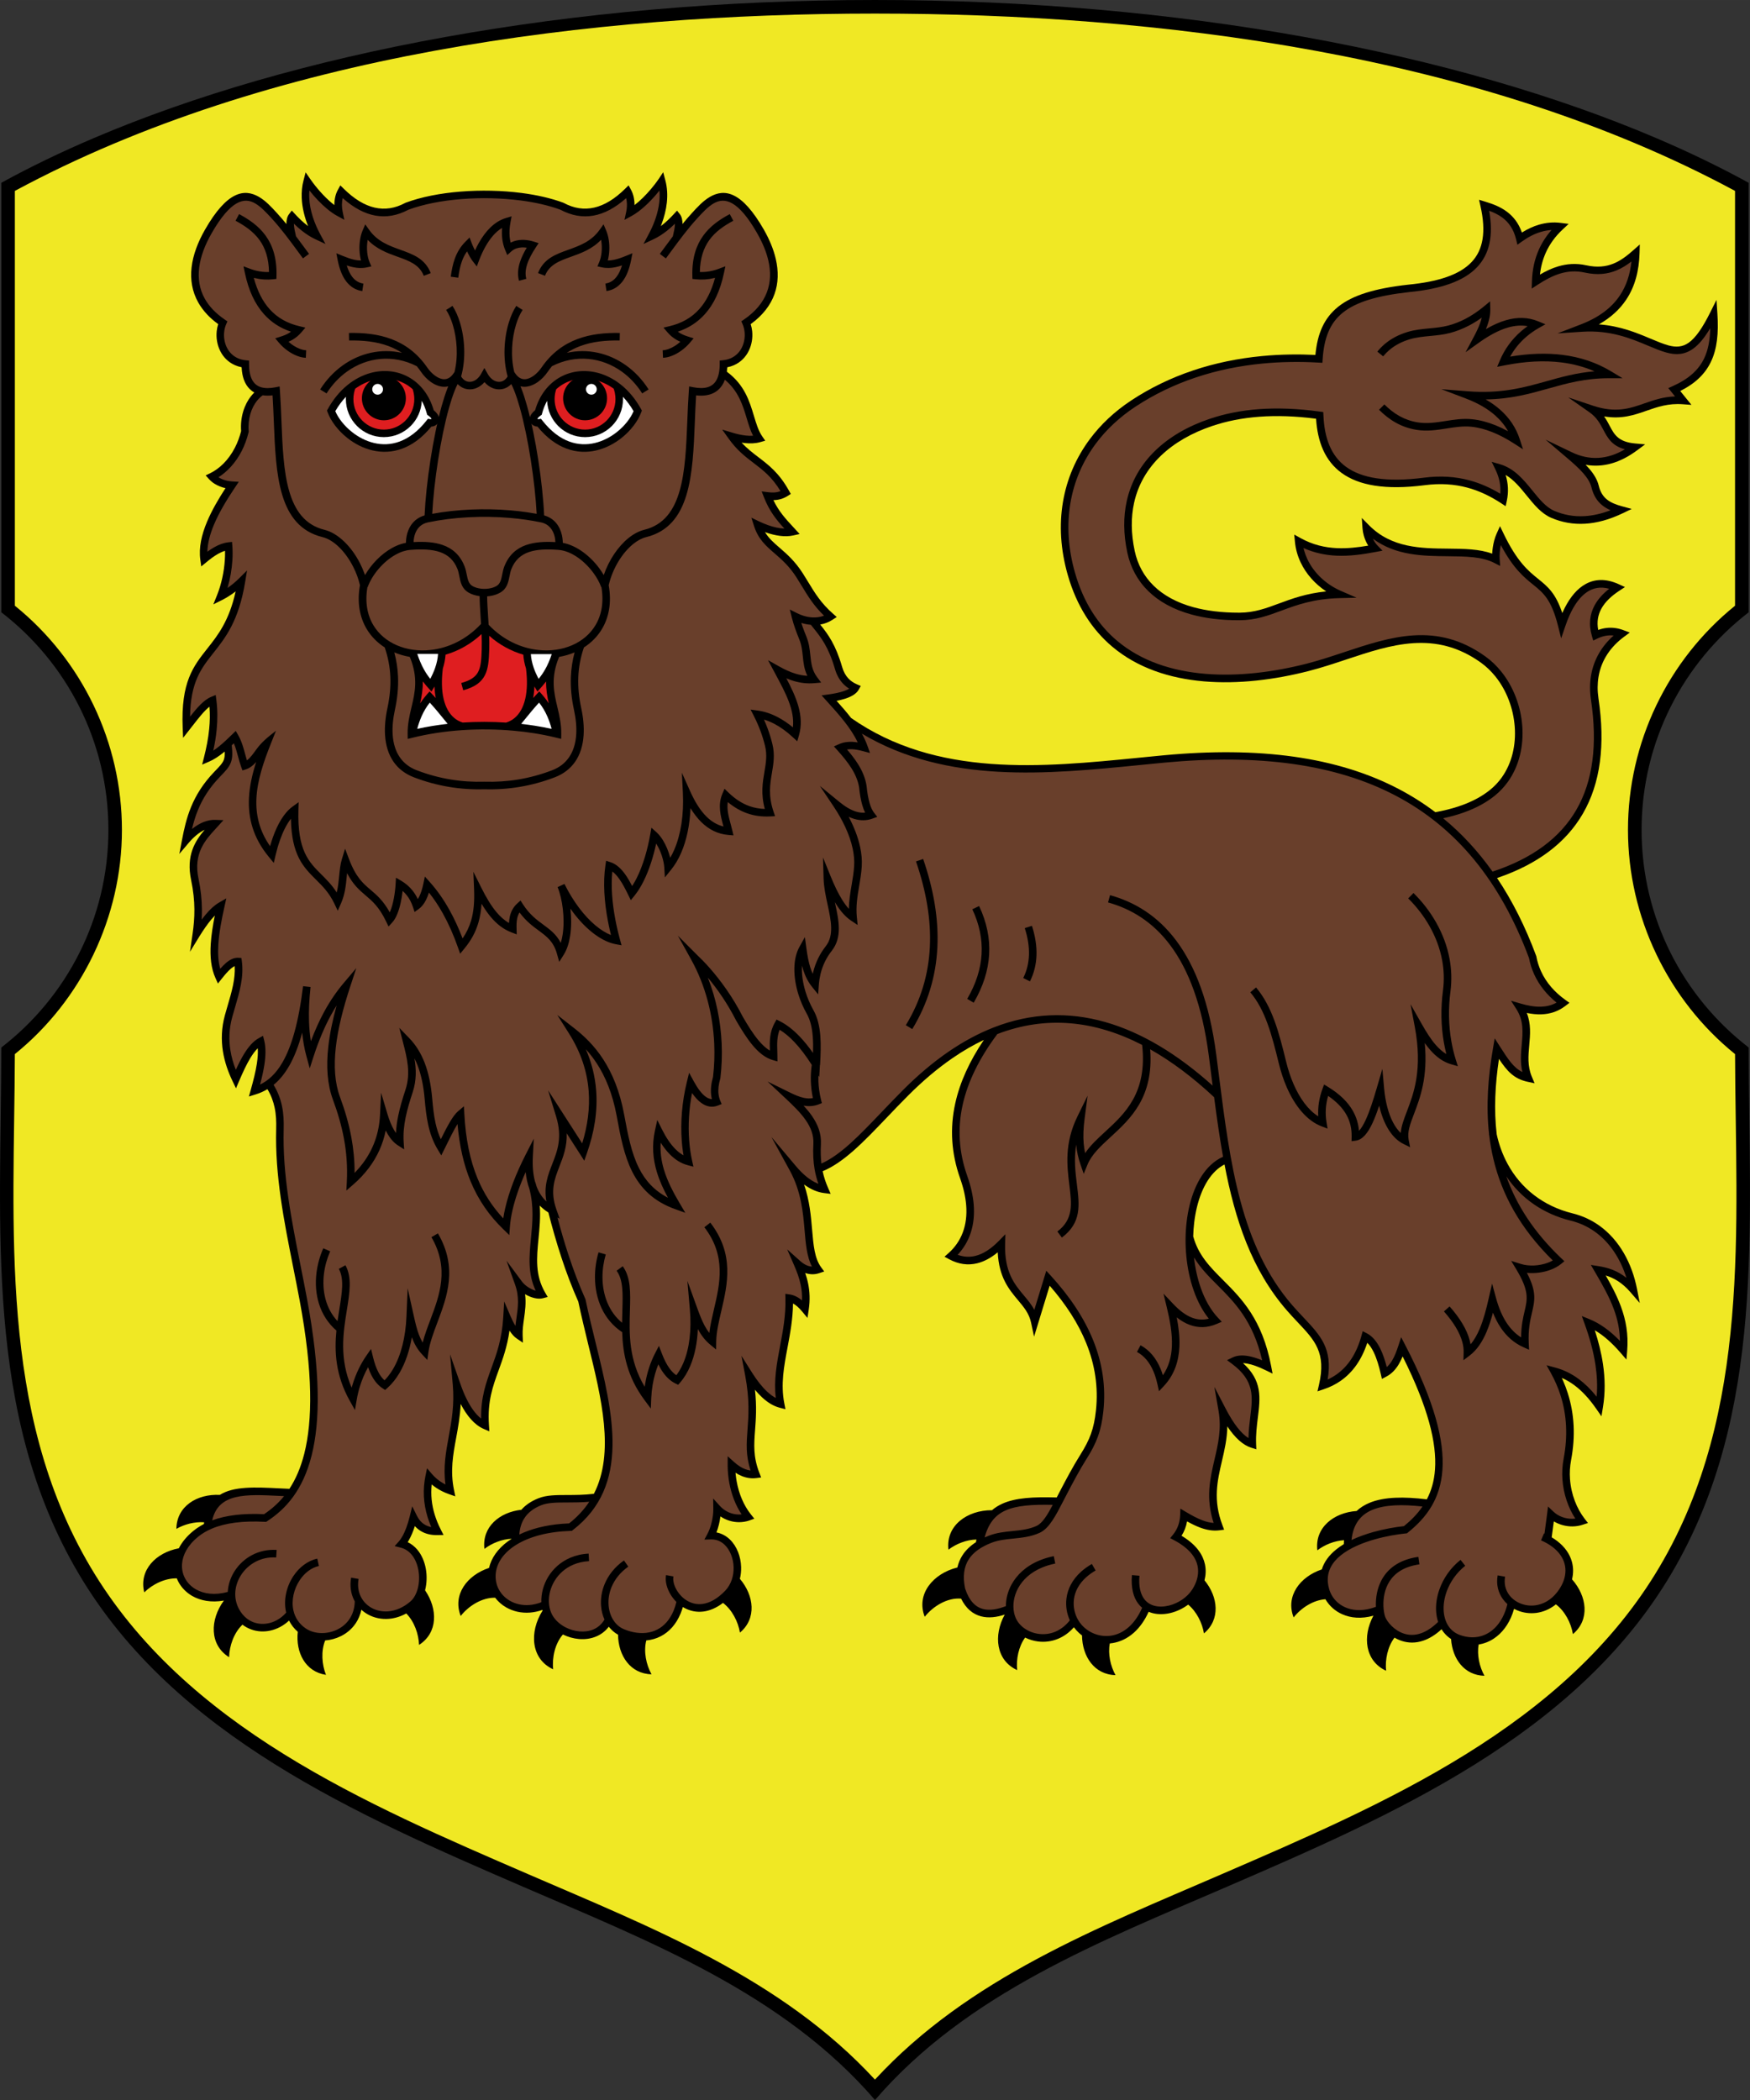 <?xml version="1.0" encoding="UTF-8" standalone="no"?>
<!-- Creator: CorelDRAW -->

<svg
   xmlns:dc="http://purl.org/dc/elements/1.1/"
   xmlns:cc="http://creativecommons.org/ns#"
   xmlns:rdf="http://www.w3.org/1999/02/22-rdf-syntax-ns#"
   xmlns:svg="http://www.w3.org/2000/svg"
   xmlns="http://www.w3.org/2000/svg"
   xmlns:sodipodi="http://sodipodi.sourceforge.net/DTD/sodipodi-0.dtd"
   xmlns:inkscape="http://www.inkscape.org/namespaces/inkscape"
   xml:space="preserve"
   width="300"
   height="360"
   style="fill-rule:evenodd"
   viewBox="0 0 84.667 101.6"
   id="svg2"
   version="1.1"
   inkscape:version="0.48.1 "
   sodipodi:docname="городок.svg"><rect x="0" y="0" width="84.667" height="101.6" fill="#333333" stroke="none"/><sodipodi:namedview
   pagecolor="#ffffff"
   bordercolor="#666666"
   borderopacity="1"
   objecttolerance="10"
   gridtolerance="10"
   guidetolerance="10"
   inkscape:pageopacity="0"
   inkscape:pageshadow="2"
   inkscape:window-width="643"
   inkscape:window-height="480"
   id="namedview26"
   showgrid="false"
   fit-margin-top="0"
   fit-margin-left="0"
   fit-margin-right="0"
   fit-margin-bottom="0"
   inkscape:zoom="0.725"
   inkscape:cx="150"
   inkscape:cy="180"
   inkscape:window-x="0"
   inkscape:window-y="0"
   inkscape:window-maximized="0"
   inkscape:current-layer="svg2" />
 <defs
   id="defs4"><style
     type="text/css"
     id="style6">
   
    .fil0 {fill:black}
    .fil6 {fill:white}
    .fil2 {fill:black;fill-rule:nonzero}
    .fil3 {fill:#693F2B;fill-rule:nonzero}
    .fil4 {fill:#DF1E20;fill-rule:nonzero}
    .fil1 {fill:#F0E824;fill-rule:nonzero}
    .fil5 {fill:white;fill-rule:nonzero}
   
  </style></defs>
 <path
   id="path3011"
   d="m 62.583,48.55 c 0.828,0 1.5,0.672 1.5,1.5 l 0,1.5 c 0,0.828 -0.672,1.5 -1.5,1.5 l -1.5,0 0,-4.5 1.5,0 z m 0,6 c 1.657,0 3,-1.343 3,-3 l 0,-1.5 c 0,-1.657 -1.343,-3 -3,-3 l -3,0 0,7.5 3,0 z m -6,-7.5 1.5,0 0,7.5 -1.5,0 0,-7.5 z m -3,0 1.5,0 0,7.5 -1.5,0 -3,-4.709 0,4.709 -1.5,0 0,-7.5 1.5,0 3,4.709 0,-4.709 z m -22.5,0 4.5,0 0,1.5 -3,0 0,1.5 3,0 0,1.5 -3,0 0,1.5 3,0 0,1.5 -4.5,0 0,-7.5 z m -6,-3.52e-4 1.5,0 0,6 3,0 0,1.5 -4.5,0 0,-7.5 z m 15.75,6 1.5,0 c 1.242,0 2.25,-1.008 2.25,-2.25 0,-1.242 -1.027,-2.245 -2.25,-2.25 l -1.5,0 0,1.5 1.5,0 c 0.414,0 0.75,0.336 0.75,0.75 0,0.414 -0.336,0.75 -0.75,0.75 l -1.5,0 0,1.5 z m 1.5,-7.5 c 2.899,0 5.25,2.351 5.25,5.25 0,2.899 -2.351,5.25 -5.25,5.25 -2.899,0 -5.25,-2.351 -5.25,-5.25 0,-2.899 2.351,-5.25 5.25,-5.25 z m 0,1.5 c 2.071,0 3.75,1.68 3.75,3.75 0,2.071 -1.68,3.75 -3.75,3.75 -2.071,0 -3.75,-1.679 -3.75,-3.75 0,-2.07 1.679,-3.75 3.75,-3.75 z"
   style="fill:#a90000;stroke:none"
   inkscape:connector-curvature="0" /><path
   id="_157886528"
   class="fil0"
   d="m 42.333,-4.30346e-7 c 14.755,0 28.119,2.554 37.8,6.682 1.593,0.679 3.086,1.402 4.472,2.163 l 0,20.777 c -3.151,2.427 -5.183,6.241 -5.183,10.53 0,4.289 2.032,8.102 5.183,10.529 0,8.606 0.848,17.682 -3.744,25.456 C 76.225,83.985 67.349,87.826 59.354,91.286 53.258,93.924 46.787,96.428 42.333,101.6 37.879,96.428 31.409,93.924 25.313,91.286 17.317,87.826 8.441,83.985 3.806,76.137 -0.786,68.363 0.062,59.287 0.062,50.68 3.213,48.254 5.245,44.44 5.245,40.151 c 0,-4.289 -2.032,-8.103 -5.183,-10.53 l 0,-20.777 C 1.447,8.083 2.941,7.361 4.533,6.682 14.214,2.554 27.578,-4.30346e-7 42.333,-4.30346e-7 z"
   inkscape:connector-curvature="0"
   style="fill:#000000" /><path
   id="_157960720"
   class="fil1"
   d="M 42.333,0.657 C 28.662,0.657 13.04,2.595 0.719,9.236 l 0,20.069 c 3.266,2.639 5.18,6.629 5.18,10.847 0,4.208 -1.937,8.226 -5.181,10.847 -0.027,8.358 -0.798,17.271 3.652,24.804 4.57,7.737 13.339,11.477 21.201,14.879 5.963,2.58 12.241,5.026 16.76,9.932 4.52,-4.907 10.798,-7.352 16.76,-9.932 7.862,-3.402 16.631,-7.142 21.201,-14.879 4.45,-7.533 3.679,-16.446 3.652,-24.804 -3.243,-2.621 -5.181,-6.639 -5.181,-10.847 1.46e-4,-4.217 1.915,-8.207 5.18,-10.847 l 0,-20.069 C 71.625,2.595 56.004,0.657 42.333,0.657 z"
   inkscape:connector-curvature="0"
   style="fill:#f0e824;fill-rule:nonzero" /><path
   id="_157886888"
   class="fil2"
   d="m 12.145,19.167 c 0.051,-0.065 0.105,-0.124 0.159,-0.178 -0.058,-0.032 -0.112,-0.07 -0.163,-0.113 -0.208,-0.175 -0.347,-0.43 -0.412,-0.766 -0.02,-0.105 -0.034,-0.219 -0.039,-0.342 -0.115,-0.023 -0.222,-0.057 -0.32,-0.1 -0.338,-0.147 -0.577,-0.402 -0.722,-0.7 -0.143,-0.293 -0.196,-0.628 -0.163,-0.944 0.012,-0.118 0.036,-0.233 0.072,-0.343 C 10.357,15.537 10.183,15.385 10.032,15.226 9.852,15.036 9.705,14.837 9.59,14.631 8.998,13.574 9.217,12.334 9.921,11.106 10.989,9.242 11.823,9.119 12.523,9.522 c 0.334,0.192 0.62,0.505 0.886,0.797 l 0.024,0.027 c 0.147,0.16 0.287,0.325 0.424,0.493 -0.002,-0.18 0.029,-0.354 0.129,-0.48 l -5.85e-4,-4.4e-4 8.04e-4,-0.001 0.132,-0.171 0.146,0.16 c 0.192,0.21 0.384,0.39 0.575,0.541 0.022,0.017 0.044,0.034 0.066,0.05 -0.164,-0.413 -0.289,-0.883 -0.308,-1.365 -0.005,-0.141 -0.002,-0.282 0.012,-0.423 0.014,-0.143 0.039,-0.286 0.077,-0.427 l 1.46e-4,0 7.3e-5,-1.464e-4 0.1,-0.385 0.226,0.327 c 0.282,0.407 0.664,0.845 1.047,1.163 0.04,0.033 0.079,0.065 0.118,0.094 -7.31e-4,-0.146 0.015,-0.293 0.05,-0.431 0.013,-0.053 0.03,-0.106 0.05,-0.157 l 7.31e-4,0 c 0.02,-0.053 0.043,-0.103 0.069,-0.15 l 0.002,-0.003 0.116,-0.212 0.172,0.169 c 0.996,0.982 1.985,1.209 2.966,0.681 l 0.014,-0.007 0.009,-0.004 c 1.505,-0.56 3.709,-0.717 5.602,-0.472 0.371,0.048 0.729,0.111 1.065,0.189 0.342,0.079 0.664,0.173 0.957,0.282 l 0,7.324e-4 5.85e-4,2.197e-4 0.014,0.005 0.009,0.005 c 0.981,0.528 1.97,0.3 2.966,-0.681 l 0.172,-0.169 0.116,0.212 c 0.12,0.22 0.172,0.482 0.171,0.743 0.27,-0.206 0.547,-0.483 0.795,-0.776 0.069,-0.082 0.134,-0.163 0.195,-0.241 0.061,-0.08 0.119,-0.159 0.173,-0.237 l -4.39e-4,-2.929e-4 2.93e-4,-4.394e-4 0.224,-0.337 0.104,0.392 c 0.191,0.719 0.06,1.467 -0.175,2.1 l 6.57e-4,2.2e-4 c -0.014,0.038 -0.029,0.077 -0.044,0.115 0.022,-0.016 0.043,-0.033 0.065,-0.05 0.192,-0.15 0.383,-0.331 0.575,-0.541 l 0.144,-0.158 0.133,0.167 c 0.101,0.127 0.133,0.301 0.13,0.483 0.137,-0.168 0.277,-0.332 0.424,-0.492 l 0.024,-0.027 C 33.732,10.027 34.018,9.714 34.352,9.522 l 0,-7.323e-4 c 0.7,-0.402 1.533,-0.279 2.602,1.585 l 0.004,0.008 c 0.133,0.233 0.25,0.469 0.347,0.707 0.097,0.237 0.174,0.473 0.228,0.706 0.274,1.183 -0.032,2.295 -1.214,3.155 0.036,0.11 0.059,0.226 0.072,0.344 0.032,0.316 -0.02,0.651 -0.163,0.944 -0.146,0.298 -0.385,0.553 -0.722,0.7 -0.099,0.043 -0.205,0.077 -0.32,0.1 -0.004,0.074 -0.01,0.145 -0.019,0.213 0.856,0.636 1.096,1.43 1.31,2.141 0.112,0.373 0.217,0.721 0.401,0.987 l 0.145,0.21 -0.246,0.07 c -0.23,0.065 -0.481,0.072 -0.731,0.046 l -6.58e-4,0 c -0.055,-0.006 -0.11,-0.013 -0.165,-0.022 0.268,0.289 0.541,0.497 0.812,0.704 0.506,0.386 1.008,0.768 1.484,1.629 l 0.083,0.15 -0.144,0.092 c -0.236,0.151 -0.467,0.203 -0.697,0.207 0.262,0.549 0.6,0.914 0.945,1.286 l 0,7.32e-4 c 0.09,0.098 0.006,0.005 0.11,0.119 l 0.214,0.232 -0.308,0.069 c -0.408,0.092 -0.884,0.008 -1.322,-0.144 l -0.047,-0.017 c 0.182,0.303 0.43,0.518 0.707,0.757 0.352,0.305 0.746,0.647 1.126,1.242 0.1,0.157 0.182,0.291 0.261,0.422 0.322,0.53 0.617,1.016 1.198,1.528 l 0.18,0.159 -0.202,0.132 c -0.188,0.123 -0.39,0.197 -0.598,0.233 0.384,0.478 0.745,0.963 1.063,2.057 0.069,0.239 0.174,0.416 0.298,0.549 0.122,0.131 0.267,0.222 0.416,0.286 l 0.186,0.08 -0.099,0.177 c -0.113,0.202 -0.353,0.337 -0.63,0.429 -0.141,0.047 -0.293,0.083 -0.442,0.112 0.241,0.268 0.483,0.545 0.704,0.831 4.137,2.893 9.251,2.386 13.914,1.923 0.393,-0.039 0.783,-0.078 1.207,-0.118 4.617,-0.434 8.401,0.069 11.392,1.641 0.618,0.325 1.201,0.695 1.751,1.111 0.804,-0.144 1.485,-0.369 2.041,-0.674 0.109,-0.06 0.215,-0.124 0.318,-0.193 0.101,-0.067 0.197,-0.138 0.288,-0.211 l 7.31e-4,0 2.93e-4,-2.19e-4 -2.93e-4,-3.66e-4 c 0.22,-0.177 0.408,-0.379 0.565,-0.598 l -4.38e-4,-2.93e-4 c 0.499,-0.697 0.695,-1.579 0.63,-2.457 -0.065,-0.882 -0.392,-1.758 -0.938,-2.436 -0.202,-0.25 -0.434,-0.474 -0.694,-0.662 -2.21,-1.588 -4.338,-0.881 -6.52,-0.155 -0.598,0.199 -1.2,0.399 -1.812,0.556 l 7.3e-5,2.2e-4 -7.31e-4,2.2e-4 -7.31e-4,0 c -3.292,0.845 -7.068,0.886 -9.515,-1.184 -0.479,-0.405 -0.907,-0.891 -1.27,-1.468 -0.362,-0.575 -0.659,-1.238 -0.876,-1.999 l 0,-7.32e-4 -7.31e-4,-0.003 -1.46e-4,7.3e-5 c -0.699,-2.447 -0.273,-4.765 1.078,-6.574 0.263,-0.352 0.56,-0.684 0.89,-0.993 0.329,-0.308 0.691,-0.594 1.085,-0.855 l 4.38e-4,-2.93e-4 0.004,-0.003 c 1.869,-1.237 4.026,-1.936 6.341,-2.157 0.448,-0.043 0.904,-0.068 1.365,-0.075 0.405,-0.007 0.812,2.93e-4 1.22,0.02 0.097,-1.035 0.421,-1.787 1.103,-2.332 0.704,-0.563 1.782,-0.889 3.382,-1.067 l 0.003,0 c 1.458,-0.142 2.483,-0.479 3.063,-1.088 0.568,-0.596 0.715,-1.475 0.435,-2.714 l -0.069,-0.306 0.3,0.092 c 0.331,0.101 0.713,0.233 1.054,0.49 0.298,0.225 0.559,0.54 0.719,1.004 0.273,-0.171 0.547,-0.298 0.822,-0.379 0.351,-0.103 0.702,-0.133 1.052,-0.089 l 0.389,0.049 -0.287,0.267 c -0.361,0.335 -0.635,0.713 -0.823,1.134 -0.144,0.324 -0.238,0.675 -0.28,1.052 0.283,-0.165 0.572,-0.304 0.877,-0.395 0.424,-0.127 0.873,-0.163 1.372,-0.053 0.53,0.117 0.951,0.062 1.308,-0.083 0.363,-0.147 0.67,-0.392 0.959,-0.647 l 0.315,-0.278 -0.012,0.42 c -0.025,0.85 -0.217,1.61 -0.648,2.254 -0.31,0.463 -0.741,0.864 -1.321,1.191 1.034,0.075 1.832,0.41 2.506,0.693 0.307,0.129 0.588,0.247 0.846,0.32 l 0.002,5.13e-4 c 0.38,0.107 0.696,0.086 0.999,-0.131 0.329,-0.236 0.656,-0.698 1.037,-1.463 l 0.302,-0.606 0.044,0.676 c 0.061,0.937 -0.013,1.698 -0.316,2.326 -0.28,0.582 -0.75,1.041 -1.482,1.408 l 0.277,0.343 0.265,0.328 -0.42,-0.031 c -0.701,-0.052 -1.225,0.131 -1.74,0.31 -0.612,0.214 -1.213,0.423 -2.066,0.279 0.11,0.153 0.192,0.309 0.272,0.46 0.219,0.413 0.414,0.779 1.235,0.85 l 0.479,0.042 -0.387,0.287 c -0.829,0.616 -1.66,0.85 -2.493,0.701 0.057,0.059 0.112,0.118 0.164,0.177 0.23,0.265 0.4,0.538 0.471,0.835 0.075,0.309 0.21,0.517 0.393,0.665 0.191,0.155 0.44,0.252 0.729,0.331 l 0.474,0.129 -0.443,0.212 c -0.64,0.306 -1.245,0.47 -1.817,0.503 -0.577,0.034 -1.118,-0.065 -1.63,-0.284 -0.484,-0.207 -0.832,-0.635 -1.191,-1.078 -0.305,-0.376 -0.619,-0.762 -1.02,-0.999 0.128,0.417 0.147,0.834 0.057,1.253 l -0.056,0.26 -0.222,-0.146 c -0.501,-0.328 -1.041,-0.596 -1.645,-0.756 -0.605,-0.16 -1.277,-0.214 -2.042,-0.115 -1.918,0.249 -3.204,0.009 -4.028,-0.592 -0.803,-0.585 -1.162,-1.496 -1.235,-2.623 -1.011,-0.13 -1.914,-0.156 -2.73,-0.097 -0.852,0.062 -1.606,0.217 -2.286,0.445 -1.975,0.663 -3.395,1.934 -3.789,3.723 -0.077,0.348 -0.115,0.716 -0.111,1.103 0.004,0.388 0.05,0.797 0.142,1.227 l 2.2e-4,7.32e-4 c 0.282,1.314 1.239,2.278 2.832,2.716 0.314,0.086 0.656,0.153 1.026,0.198 0.372,0.045 0.765,0.069 1.18,0.068 l 0.044,-1.46e-4 c 0.708,-0.004 1.27,-0.211 1.89,-0.441 0.632,-0.234 1.322,-0.489 2.292,-0.588 -0.529,-0.35 -0.973,-0.837 -1.243,-1.416 -0.071,-0.153 -0.131,-0.312 -0.176,-0.476 -0.045,-0.164 -0.078,-0.335 -0.094,-0.51 l -2.19e-4,-0.002 -0.033,-0.345 0.303,0.168 c 0.587,0.327 1.176,0.462 1.765,0.488 0.501,0.022 1.005,-0.035 1.511,-0.121 -0.088,-0.141 -0.163,-0.306 -0.213,-0.483 -0.017,-0.06 -0.031,-0.119 -0.041,-0.177 -0.01,-0.059 -0.018,-0.12 -0.023,-0.185 l -2.19e-4,-0.004 -0.033,-0.49 0.345,0.349 c 1.093,1.109 2.527,1.123 3.83,1.135 0.779,0.007 1.514,0.015 2.133,0.244 0.01,-0.202 0.042,-0.421 0.095,-0.625 0.015,-0.058 0.033,-0.117 0.054,-0.178 l -6.58e-4,-2.19e-4 c 0.02,-0.057 0.042,-0.114 0.067,-0.169 l 0.002,-0.003 0.161,-0.357 0.169,0.353 c 0.659,1.376 1.209,1.82 1.672,2.195 0.464,0.375 0.849,0.686 1.172,1.658 0.011,-0.024 0.022,-0.049 0.033,-0.073 0.243,-0.53 0.558,-0.976 0.956,-1.246 0.415,-0.281 0.91,-0.373 1.495,-0.176 0.081,0.027 0.164,0.06 0.249,0.099 l 0.299,0.137 -0.275,0.181 c -0.368,0.242 -0.686,0.53 -0.873,0.878 -0.155,0.289 -0.22,0.624 -0.146,1.016 0.269,-0.097 0.539,-0.128 0.81,-0.093 0.068,0.009 0.135,0.021 0.199,0.037 0.067,0.017 0.133,0.037 0.198,0.061 l 6.58e-4,7.33e-4 0.004,0.002 0.316,0.119 -0.271,0.2 c -0.64,0.47 -1.106,1.121 -1.242,1.944 -0.027,0.162 -0.041,0.329 -0.042,0.502 -5.85e-4,0.173 0.013,0.355 0.041,0.546 l 2.2e-4,0.002 c 0.334,2.244 0.094,4.099 -0.754,5.563 -0.817,1.412 -2.192,2.452 -4.153,3.119 0.736,1.097 1.366,2.349 1.892,3.765 l 0.006,0.016 0.003,0.014 2.2e-4,0.002 0,7.32e-4 c 0.023,0.123 0.053,0.245 0.091,0.364 0.037,0.117 0.08,0.231 0.13,0.34 0.256,0.566 0.673,1.03 1.178,1.391 l 0.201,0.144 -0.196,0.15 c -0.367,0.281 -0.762,0.393 -1.156,0.407 -0.241,0.009 -0.481,-0.019 -0.712,-0.067 0.212,0.532 0.166,1.045 0.119,1.565 -0.045,0.499 -0.091,1.005 0.123,1.514 l 0.136,0.324 -0.343,-0.074 c -0.657,-0.143 -0.985,-0.51 -1.381,-1.105 -0.184,1.234 -0.25,2.454 -0.109,3.649 0.053,0.241 0.12,0.475 0.201,0.701 0.089,0.249 0.197,0.49 0.321,0.721 0.634,1.175 1.708,2.047 3.151,2.403 l 7.3e-5,-1.46e-4 7.31e-4,2.19e-4 0.002,7.33e-4 c 0.241,0.059 0.47,0.14 0.685,0.24 0.215,0.099 0.417,0.218 0.606,0.353 0.964,0.691 1.577,1.813 1.822,3.066 l 0.132,0.675 -0.449,-0.52 c -0.4,-0.463 -0.799,-0.691 -1.198,-0.811 0.287,0.501 0.547,0.991 0.737,1.507 0.239,0.649 0.367,1.336 0.302,2.13 l -0.036,0.433 -0.284,-0.329 c -0.418,-0.484 -0.834,-0.848 -1.247,-1.09 0.177,0.545 0.315,1.091 0.396,1.637 0.102,0.692 0.113,1.385 -7.31e-4,2.08 l -0.073,0.445 -0.257,-0.37 c -0.352,-0.507 -0.701,-0.871 -1.049,-1.13 -0.204,-0.152 -0.409,-0.269 -0.613,-0.358 0.024,0.051 0.047,0.102 0.069,0.153 0.083,0.19 0.155,0.383 0.218,0.58 0.322,1.007 0.381,2.089 0.163,3.243 l -2.19e-4,0.002 c -0.029,0.154 -0.047,0.307 -0.056,0.459 -0.009,0.151 -0.007,0.301 0.003,0.45 0.052,0.758 0.334,1.444 0.71,1.929 l 0.159,0.206 -0.245,0.078 2.19e-4,5.86e-4 c -0.08,0.028 -0.164,0.049 -0.249,0.063 -0.082,0.014 -0.167,0.021 -0.253,0.022 -0.319,0.004 -0.638,-0.083 -0.904,-0.244 -0.013,0.094 -0.026,0.192 -0.04,0.29 -0.02,0.146 -0.04,0.293 -0.064,0.482 0.097,0.057 0.187,0.118 0.271,0.183 0.368,0.283 0.604,0.626 0.706,0.998 0.076,0.275 0.078,0.563 0.007,0.852 0.724,0.816 0.874,1.952 0.043,2.649 -0.088,-0.531 -0.38,-1.104 -0.823,-1.439 -0.296,0.24 -0.625,0.372 -0.951,0.414 -0.317,0.04 -0.63,-0.005 -0.907,-0.119 -0.057,-0.023 -0.112,-0.05 -0.166,-0.079 -0.021,0.075 -0.044,0.148 -0.069,0.218 -0.194,0.541 -0.514,0.963 -0.916,1.226 -0.221,0.145 -0.467,0.241 -0.728,0.282 -0.089,0.509 0.039,1.08 0.281,1.514 -0.977,-0.022 -1.553,-0.821 -1.616,-1.778 -0.137,-0.088 -0.255,-0.196 -0.353,-0.32 -0.039,-0.049 -0.074,-0.1 -0.107,-0.153 -0.304,0.278 -0.598,0.453 -0.875,0.548 -0.384,0.133 -0.735,0.117 -1.04,0.02 -0.13,-0.041 -0.251,-0.097 -0.362,-0.163 -0.334,0.441 -0.462,1.069 -0.406,1.602 -1.02,-0.464 -1.155,-1.662 -0.614,-2.664 l -0.003,7.32e-4 c -0.578,0.162 -1.095,0.114 -1.51,-0.072 -0.352,-0.157 -0.629,-0.413 -0.809,-0.724 -0.592,0.039 -1.181,0.424 -1.538,0.88 -0.402,-1.029 0.305,-1.969 1.363,-2.323 0.116,-0.38 0.365,-0.699 0.694,-0.964 0.114,-0.092 0.238,-0.178 0.369,-0.257 0.002,-0.066 0.006,-0.13 0.011,-0.192 -0.464,0.026 -0.937,0.22 -1.29,0.489 -0.13,-1.096 0.789,-1.826 1.9,-1.902 0.175,-0.165 0.383,-0.295 0.62,-0.394 0.71,-0.297 1.677,-0.304 2.777,-0.17 0.215,-0.41 0.357,-0.884 0.396,-1.449 0.089,-1.269 -0.329,-2.996 -1.567,-5.467 -0.055,0.134 -0.116,0.262 -0.188,0.382 -0.149,0.249 -0.339,0.458 -0.604,0.597 l -0.21,0.111 -0.053,-0.232 c -0.09,-0.396 -0.201,-0.765 -0.345,-1.062 -0.09,-0.186 -0.193,-0.341 -0.31,-0.454 -0.269,0.817 -0.697,1.424 -1.276,1.832 -0.125,0.088 -0.256,0.166 -0.393,0.235 -0.135,0.068 -0.279,0.127 -0.431,0.178 l -6.58e-4,0 -6.58e-4,2.2e-4 -0.308,0.103 0.073,-0.317 c 0.358,-1.553 -0.203,-2.148 -1.013,-3.007 -0.169,-0.179 -0.348,-0.369 -0.538,-0.587 -1.708,-1.963 -2.514,-4.404 -3.02,-7.066 -0.154,0.079 -0.297,0.182 -0.428,0.307 -0.568,0.54 -0.915,1.468 -1.039,2.503 -0.026,0.22 -0.042,0.444 -0.048,0.67 0.252,0.918 0.82,1.487 1.443,2.111 l -2.93e-4,3.66e-4 c 0.896,0.897 1.9,1.903 2.329,4.17 l 0.068,0.358 -0.327,-0.16 c -0.349,-0.171 -0.649,-0.28 -0.9,-0.325 -0.073,-0.013 -0.141,-0.021 -0.205,-0.023 0.941,0.85 0.84,1.664 0.719,2.644 -0.049,0.393 -0.101,0.814 -0.083,1.266 l 0.01,0.259 -0.247,-0.077 c -0.392,-0.123 -0.778,-0.467 -1.156,-1.03 -0.009,0.597 -0.135,1.138 -0.261,1.679 -0.22,0.944 -0.44,1.885 0.025,3.102 l 0.082,0.216 -0.229,0.03 c -0.315,0.041 -0.626,-0.017 -0.934,-0.132 -0.213,-0.079 -0.423,-0.185 -0.631,-0.301 -0.044,0.255 -0.133,0.487 -0.267,0.697 0.04,0.024 0.078,0.048 0.116,0.072 0.62,0.399 0.918,0.854 1.015,1.301 0.059,0.27 0.043,0.535 -0.02,0.782 0.664,0.809 0.778,1.894 -0.026,2.568 -0.084,-0.507 -0.355,-1.052 -0.764,-1.392 -0.251,0.188 -0.543,0.327 -0.838,0.401 -0.293,0.073 -0.592,0.083 -0.864,0.016 -0.072,-0.018 -0.143,-0.041 -0.21,-0.07 -0.199,0.438 -0.445,0.77 -0.716,1.012 -0.32,0.285 -0.675,0.445 -1.03,0.502 -0.045,0.007 -0.09,0.013 -0.134,0.017 -0.096,0.513 0.033,1.093 0.277,1.533 -1.025,-0.023 -1.609,-0.902 -1.621,-1.92 -0.105,-0.078 -0.201,-0.167 -0.287,-0.264 -0.037,-0.041 -0.072,-0.085 -0.106,-0.131 -0.231,0.262 -0.492,0.444 -0.765,0.557 -0.321,0.133 -0.656,0.17 -0.97,0.13 -0.221,-0.028 -0.433,-0.093 -0.625,-0.189 -0.318,0.439 -0.439,1.052 -0.384,1.574 -1.027,-0.467 -1.157,-1.678 -0.602,-2.685 -0.391,0.128 -0.786,0.179 -1.149,0.083 -0.382,-0.102 -0.719,-0.361 -0.962,-0.855 -0.664,-0.058 -1.358,0.366 -1.76,0.878 -0.429,-1.098 0.405,-2.094 1.58,-2.386 0.048,-0.215 0.13,-0.408 0.241,-0.583 0.162,-0.254 0.384,-0.464 0.656,-0.639 0.008,-0.044 0.017,-0.088 0.026,-0.131 -0.485,0.01 -0.986,0.21 -1.355,0.491 -0.138,-1.164 0.906,-1.914 2.107,-1.909 0.147,-0.127 0.313,-0.23 0.499,-0.314 0.64,-0.29 1.504,-0.335 2.632,-0.302 l 0.009,-0.016 0.116,-0.226 c 0.158,-0.304 0.326,-0.624 0.5,-0.94 0.171,-0.31 0.344,-0.609 0.511,-0.874 l 0,-7.32e-4 c 0.231,-0.366 0.399,-0.683 0.519,-1.016 0.12,-0.334 0.196,-0.693 0.243,-1.141 0.12,-1.128 -0.049,-2.209 -0.468,-3.248 -0.387,-0.96 -0.988,-1.887 -1.771,-2.784 l -0.549,1.793 -0.206,0.672 -0.147,-0.687 c -0.093,-0.437 -0.351,-0.744 -0.627,-1.074 -0.441,-0.526 -0.925,-1.105 -0.984,-2.32 -0.329,0.273 -0.661,0.45 -0.996,0.532 -0.45,0.11 -0.899,0.046 -1.345,-0.191 L 45.696,60.801 45.892,60.626 c 0.619,-0.551 0.934,-1.336 0.852,-2.327 l 0,0 c -0.016,-0.198 -0.048,-0.403 -0.095,-0.613 -0.048,-0.212 -0.112,-0.434 -0.194,-0.665 l -7.31e-4,-0.002 -4.38e-4,-0.002 2.19e-4,-7.3e-5 c -0.434,-1.223 -0.503,-2.431 -0.238,-3.635 0.226,-1.027 0.694,-2.047 1.385,-3.07 -0.504,0.239 -1.01,0.531 -1.517,0.88 -0.712,0.49 -1.426,1.089 -2.14,1.805 l 0,7.33e-4 -0.002,0.002 -3.66e-4,-3.66e-4 c -0.376,0.377 -0.711,0.727 -1.03,1.062 -1.126,1.179 -2.078,2.176 -3.111,2.604 0.06,0.283 0.148,0.545 0.26,0.801 l 0.128,0.294 -0.317,-0.039 -0.002,-2.2e-4 c -0.077,-0.009 -0.157,-0.026 -0.24,-0.048 -0.079,-0.022 -0.158,-0.049 -0.237,-0.082 -0.164,-0.069 -0.328,-0.164 -0.491,-0.285 0.269,0.785 0.333,1.533 0.39,2.202 0.063,0.736 0.117,1.37 0.436,1.806 l 0.148,0.202 -0.238,0.079 -7.31e-4,2.2e-4 c -0.056,0.019 -0.112,0.033 -0.168,0.042 -0.056,0.009 -0.112,0.013 -0.169,0.013 -0.116,-0.002 -0.23,-0.022 -0.344,-0.063 0.056,0.164 0.105,0.333 0.141,0.512 0.077,0.376 0.1,0.787 0.03,1.259 l -0.061,0.405 -0.261,-0.315 c -0.15,-0.182 -0.297,-0.31 -0.439,-0.383 -0.008,0.762 -0.139,1.455 -0.265,2.127 -0.172,0.913 -0.337,1.785 -0.156,2.703 l 0.056,0.284 -0.281,-0.073 c -0.286,-0.074 -0.567,-0.239 -0.845,-0.496 -0.117,-0.108 -0.234,-0.232 -0.35,-0.373 0.091,0.816 0.045,1.42 0.005,1.957 -0.052,0.702 -0.096,1.282 0.21,2.071 l 0.084,0.217 -0.231,0.029 c -0.228,0.029 -0.455,-5.85e-4 -0.68,-0.088 -0.11,-0.043 -0.219,-0.1 -0.328,-0.17 0.002,0.019 0.003,0.037 0.005,0.056 0.012,0.122 0.029,0.243 0.05,0.363 0.108,0.596 0.34,1.163 0.695,1.604 l 0.16,0.199 -0.24,0.087 -8.05e-4,2.93e-4 -0.004,0.002 c -0.079,0.027 -0.161,0.047 -0.245,0.06 -0.082,0.013 -0.166,0.02 -0.251,0.02 -0.312,-7.33e-4 -0.628,-0.094 -0.901,-0.28 l -0.002,0.018 c -0.032,0.252 -0.096,0.518 -0.189,0.758 0.253,0.048 0.472,0.17 0.652,0.344 0.168,0.162 0.3,0.369 0.392,0.6 0.09,0.226 0.142,0.476 0.149,0.73 0.006,0.191 -0.013,0.384 -0.059,0.571 0.689,0.813 0.818,1.919 0.003,2.602 -0.088,-0.53 -0.38,-1.102 -0.82,-1.437 -0.326,0.248 -0.643,0.377 -0.94,0.416 -0.35,0.046 -0.669,-0.03 -0.939,-0.18 -0.021,-0.012 -0.042,-0.024 -0.063,-0.037 -0.032,0.108 -0.067,0.211 -0.107,0.308 -0.217,0.527 -0.553,0.895 -0.963,1.107 -0.216,0.112 -0.452,0.179 -0.7,0.202 -0.137,0.538 -0.007,1.169 0.254,1.638 -1.023,-0.023 -1.607,-0.899 -1.621,-1.916 -0.174,-0.097 -0.324,-0.229 -0.447,-0.386 -0.167,0.219 -0.375,0.373 -0.607,0.471 -0.261,0.11 -0.548,0.148 -0.833,0.124 -0.268,-0.022 -0.536,-0.099 -0.78,-0.219 -0.383,0.442 -0.531,1.116 -0.471,1.683 -1.079,-0.491 -1.168,-1.802 -0.514,-2.835 -0.003,-0.012 -0.006,-0.024 -0.009,-0.036 -0.203,0.071 -0.404,0.113 -0.598,0.128 -0.425,0.033 -0.821,-0.062 -1.148,-0.249 -0.212,-0.121 -0.395,-0.281 -0.538,-0.47 -0.635,-0.014 -1.284,0.394 -1.667,0.883 -0.403,-1.032 0.309,-1.973 1.371,-2.325 0.112,-0.485 0.425,-0.927 0.912,-1.284 0.058,-0.042 0.118,-0.083 0.181,-0.123 l -7.3e-5,-0.004 c -0.472,0.02 -0.957,0.216 -1.316,0.49 -0.125,-1.059 0.727,-1.775 1.787,-1.892 0.208,-0.235 0.483,-0.42 0.825,-0.556 0.394,-0.157 0.855,-0.158 1.401,-0.158 0.384,-7.32e-4 0.813,-0.002 1.284,-0.059 1.017,-1.985 0.367,-4.624 -0.283,-7.263 C 28.287,64.325 28.119,63.646 27.979,62.975 27.666,62.271 27.394,61.549 27.153,60.813 26.921,60.106 26.717,59.388 26.531,58.662 c -0.158,-0.098 -0.297,-0.211 -0.417,-0.335 0.041,0.566 -0.011,1.097 -0.061,1.609 -0.089,0.91 -0.171,1.758 0.324,2.605 l 0.122,0.208 -0.233,0.061 c -0.23,0.06 -0.564,-0.016 -0.862,-0.196 0.055,0.432 -2.2e-4,0.82 -0.053,1.196 -0.038,0.271 -0.076,0.535 -0.065,0.792 l 0.015,0.36 -0.299,-0.201 c -0.12,-0.081 -0.237,-0.209 -0.352,-0.386 -0.11,0.78 -0.323,1.364 -0.526,1.923 -0.282,0.776 -0.547,1.503 -0.468,2.654 l 0.02,0.299 -0.275,-0.119 c -0.452,-0.195 -0.822,-0.646 -1.112,-1.206 -0.028,0.6 -0.126,1.131 -0.22,1.643 -0.151,0.821 -0.293,1.593 -0.105,2.511 l 0.064,0.315 -0.303,-0.106 c -0.225,-0.079 -0.428,-0.179 -0.611,-0.3 -0.08,-0.053 -0.155,-0.11 -0.227,-0.171 -0.053,0.491 -0.004,0.982 0.148,1.473 0.037,0.119 0.079,0.237 0.127,0.355 0.047,0.115 0.102,0.235 0.165,0.357 l -5.84e-4,2.93e-4 5.84e-4,0.002 0.133,0.26 -0.292,0.005 c -0.307,0.006 -0.572,-0.057 -0.795,-0.188 -0.113,-0.066 -0.213,-0.149 -0.302,-0.248 -0.086,0.269 -0.184,0.499 -0.294,0.69 -0.017,0.029 -0.035,0.058 -0.053,0.087 0.182,0.086 0.336,0.211 0.464,0.361 0.215,0.254 0.352,0.582 0.414,0.928 0.061,0.341 0.049,0.701 -0.033,1.024 l -0.004,0.016 c 0.62,0.905 0.625,2.056 -0.291,2.642 -0.019,-0.532 -0.231,-1.131 -0.619,-1.521 -0.28,0.154 -0.565,0.237 -0.839,0.26 -0.365,0.03 -0.712,-0.047 -1.005,-0.207 -0.119,-0.065 -0.229,-0.144 -0.327,-0.234 -0.051,0.244 -0.143,0.459 -0.266,0.644 -0.187,0.284 -0.444,0.497 -0.732,0.638 l -7.31e-4,0 c -0.237,0.117 -0.495,0.185 -0.753,0.205 -0.208,0.517 -0.161,1.162 0.039,1.664 -1.003,-0.153 -1.47,-1.083 -1.364,-2.083 -0.184,-0.16 -0.324,-0.345 -0.422,-0.544 -0.132,0.125 -0.277,0.228 -0.429,0.309 -0.299,0.16 -0.628,0.234 -0.947,0.215 -0.312,-0.019 -0.616,-0.125 -0.878,-0.325 -0.413,0.392 -0.633,1.021 -0.647,1.574 -0.959,-0.596 -0.931,-1.814 -0.252,-2.74 -0.606,0.107 -1.133,0.007 -1.537,-0.225 C 9.009,77.045 8.785,76.814 8.638,76.544 8.607,76.485 8.578,76.425 8.554,76.363 7.98,76.35 7.377,76.649 6.979,77.04 6.711,75.96 7.546,75.115 8.652,74.908 8.802,74.614 9.034,74.326 9.36,74.062 l 7.309e-4,-6.59e-4 0.002,-0.002 7.31e-5,7.3e-5 c 0.108,-0.087 0.224,-0.167 0.35,-0.242 0.05,-0.029 0.101,-0.058 0.153,-0.085 0.003,-0.028 0.007,-0.056 0.011,-0.083 -0.464,-0.034 -0.958,0.097 -1.343,0.318 0.012,-1.095 1.002,-1.699 2.102,-1.643 0.675,-0.427 1.715,-0.375 2.885,-0.317 0.16,0.008 0.323,0.016 0.481,0.023 0.295,-0.449 0.543,-1.003 0.719,-1.699 0.403,-1.596 0.427,-3.928 -0.225,-7.425 l -0.001,-0.007 -1.46e-4,7.4e-5 c -0.093,-0.499 -0.202,-1.046 -0.31,-1.59 -0.446,-2.243 -0.885,-4.449 -0.823,-6.697 0.009,-0.343 -0.003,-0.686 -0.075,-1.027 -0.062,-0.296 -0.17,-0.593 -0.348,-0.89 -0.186,0.111 -0.379,0.194 -0.576,0.255 l -0.321,0.1 0.091,-0.324 c 0.124,-0.442 0.235,-0.876 0.296,-1.274 0.04,-0.265 0.058,-0.513 0.042,-0.736 -0.126,0.123 -0.246,0.285 -0.36,0.474 -0.189,0.312 -0.364,0.694 -0.535,1.093 l -0.158,0.37 -0.174,-0.363 c -0.201,-0.419 -0.376,-0.901 -0.46,-1.433 -0.084,-0.535 -0.074,-1.119 0.096,-1.738 0.047,-0.169 0.093,-0.327 0.138,-0.482 0.194,-0.662 0.374,-1.275 0.337,-1.898 -0.059,0.028 -0.121,0.071 -0.185,0.125 -0.143,0.122 -0.291,0.297 -0.44,0.484 l -0.186,0.235 -0.123,-0.274 c -0.211,-0.47 -0.263,-1.028 -0.225,-1.636 0.027,-0.437 0.102,-0.902 0.198,-1.379 -0.055,0.057 -0.111,0.119 -0.167,0.186 -0.193,0.23 -0.385,0.509 -0.577,0.819 L 9.191,46.048 9.317,45.181 c 0.055,-0.377 0.092,-0.77 0.088,-1.194 -0.004,-0.424 -0.049,-0.885 -0.157,-1.4 -0.251,-1.189 0.179,-1.886 0.654,-2.441 -0.132,0.062 -0.265,0.148 -0.398,0.258 -0.062,0.051 -0.124,0.108 -0.187,0.17 -0.062,0.061 -0.123,0.128 -0.185,0.201 l -0.006,0.007 -0.45,0.532 0.131,-0.684 c 0.096,-0.501 0.21,-1.035 0.439,-1.591 0.231,-0.56 0.577,-1.135 1.134,-1.71 0.243,-0.25 0.385,-0.4 0.447,-0.564 0.039,-0.105 0.052,-0.229 0.044,-0.404 -0.017,0.014 -0.033,0.027 -0.05,0.041 -0.232,0.187 -0.465,0.343 -0.702,0.445 l -0.34,0.146 0.092,-0.359 c 0.117,-0.459 0.206,-0.916 0.25,-1.368 0.035,-0.359 0.043,-0.718 0.014,-1.076 -0.256,0.201 -0.527,0.549 -0.798,0.898 -0.032,0.041 -0.068,0.088 -0.173,0.221 l -5.847e-4,7.32e-4 -0.305,0.387 -0.02,-0.493 c -0.09,-2.207 0.514,-2.97 1.197,-3.833 0.501,-0.633 1.048,-1.324 1.366,-2.758 -0.105,0.081 -0.215,0.158 -0.328,0.229 -0.053,0.033 -0.106,0.065 -0.159,0.096 -0.051,0.029 -0.105,0.058 -0.162,0.087 l -4.38e-4,2.2e-4 -0.43,0.215 0.179,-0.446 c 0.21,-0.522 0.341,-1.136 0.377,-1.71 0.007,-0.115 0.011,-0.225 0.01,-0.329 -1.46e-4,-0.035 -5.85e-4,-0.071 -0.002,-0.106 -0.11,0.033 -0.222,0.083 -0.334,0.146 -0.185,0.104 -0.374,0.244 -0.565,0.404 L 9.737,27.404 9.692,27.078 c -0.081,-0.579 0.059,-1.203 0.326,-1.839 0.227,-0.54 0.544,-1.087 0.892,-1.622 -0.185,-0.041 -0.367,-0.111 -0.526,-0.211 -0.05,-0.031 -0.097,-0.065 -0.141,-0.101 -0.042,-0.035 -0.084,-0.075 -0.126,-0.12 l -7.31e-4,-7.33e-4 -0.003,-0.003 -0.163,-0.181 0.219,-0.106 c 0.432,-0.209 0.879,-0.618 1.197,-1.237 0.063,-0.123 0.121,-0.252 0.171,-0.389 0.048,-0.129 0.091,-0.266 0.128,-0.411 -0.049,-0.688 0.16,-1.287 0.479,-1.692 z"
   inkscape:connector-curvature="0"
   style="fill:#000000;fill-rule:nonzero" /><path
   id="_157958632"
   class="fil3"
   d="m 23.205,28.842 c -0.192,-0.025 -0.376,-0.082 -0.529,-0.169 -0.333,-0.191 -0.393,-0.494 -0.455,-0.804 -0.023,-0.117 -0.047,-0.236 -0.086,-0.334 C 21.962,27.095 21.669,26.844 21.293,26.712 20.897,26.573 20.401,26.561 19.85,26.604 l -0.002,1.46e-4 0,7.3e-5 c -0.117,0.009 -0.235,0.035 -0.352,0.073 -0.12,0.039 -0.239,0.093 -0.354,0.157 -0.611,0.34 -1.142,0.981 -1.356,1.575 l -0.01,-0.004 c -0.126,0.74 -0.002,1.362 0.29,1.846 0.263,0.437 0.662,0.765 1.137,0.969 0.482,0.207 1.041,0.288 1.614,0.228 0.857,-0.09 1.745,-0.495 2.456,-1.263 -0.007,-0.107 -0.014,-0.214 -0.02,-0.318 -0.024,-0.372 -0.047,-0.722 -0.048,-1.024 z m 5.884,-0.433 -7.31e-4,-0.002 -2.19e-4,7.4e-5 c -0.041,-0.113 -0.094,-0.23 -0.158,-0.346 -0.064,-0.117 -0.139,-0.234 -0.222,-0.346 -0.424,-0.576 -1.064,-1.063 -1.684,-1.111 -0.551,-0.043 -1.047,-0.031 -1.443,0.108 -0.375,0.131 -0.667,0.382 -0.841,0.819 l 5.12e-4,1.46e-4 -5.12e-4,0.002 -7.31e-4,0.002 c -0.04,0.101 -0.063,0.218 -0.086,0.333 -0.062,0.31 -0.122,0.613 -0.455,0.804 l 0,0 -3.65e-4,2.2e-4 c -0.144,0.083 -0.315,0.138 -0.494,0.165 -0.043,0.007 -0.088,0.011 -0.135,0.015 0.001,0.286 0.024,0.628 0.047,0.991 0.008,0.126 0.017,0.254 0.024,0.383 0.704,0.742 1.575,1.134 2.417,1.222 0.573,0.06 1.132,-0.021 1.614,-0.228 0.475,-0.204 0.875,-0.532 1.137,-0.969 0.291,-0.484 0.415,-1.105 0.29,-1.846 l -0.01,0.004 z m -3.627,-2.042 c 0.406,-0.142 0.884,-0.169 1.407,-0.14 -5.11e-4,-0.014 -0.001,-0.028 -0.002,-0.041 -0.005,-0.073 -0.014,-0.144 -0.029,-0.212 -0.074,-0.335 -0.283,-0.62 -0.662,-0.7 l 0,-1.47e-4 -3.66e-4,-7.3e-5 -7.31e-4,0 c -0.237,-0.05 -0.482,-0.093 -0.733,-0.129 -0.248,-0.036 -0.504,-0.065 -0.765,-0.087 -1.333,-0.113 -2.748,-0.042 -3.973,0.216 l -7.31e-4,0 -0.002,3.66e-4 7.3e-5,2.93e-4 c -0.074,0.016 -0.142,0.039 -0.204,0.069 -0.061,0.03 -0.115,0.065 -0.162,0.105 -0.214,0.183 -0.315,0.474 -0.326,0.778 0.523,-0.029 1,-0.002 1.406,0.14 0.474,0.166 0.843,0.482 1.06,1.032 0.053,0.134 0.08,0.267 0.106,0.398 0.045,0.227 0.089,0.449 0.278,0.557 0.178,0.102 0.419,0.147 0.655,0.135 0.044,-0.002 0.09,-0.007 0.138,-0.014 0.136,-0.021 0.263,-0.061 0.367,-0.121 l 7.3e-5,7.3e-5 2.92e-4,-2.93e-4 c 0.189,-0.108 0.233,-0.33 0.278,-0.557 0.026,-0.132 0.053,-0.266 0.104,-0.397 l 2.92e-4,7.3e-5 8.77e-4,-0.002 c 0.218,-0.55 0.586,-0.866 1.06,-1.032 z m -9.972,-7.524 3.65e-4,-5.12e-4 0.002,-0.004 c 0.148,-0.234 0.315,-0.449 0.498,-0.643 0.183,-0.194 0.381,-0.368 0.591,-0.518 0.832,-0.595 1.853,-0.832 2.868,-0.605 -0.204,-0.134 -0.419,-0.241 -0.64,-0.325 -0.6,-0.226 -1.257,-0.287 -1.92,-0.274 l -0.007,-0.365 c 0.705,-0.014 1.407,0.052 2.055,0.297 0.657,0.248 1.256,0.677 1.741,1.386 0.096,0.141 0.231,0.286 0.385,0.394 0.115,0.081 0.239,0.14 0.36,0.157 0.11,0.015 0.221,-0.004 0.327,-0.077 0.064,-0.044 0.128,-0.108 0.189,-0.196 l 0.051,-0.073 c 0.187,-0.771 0.117,-1.627 -0.086,-2.29 -0.043,-0.14 -0.092,-0.271 -0.146,-0.392 -0.053,-0.118 -0.11,-0.224 -0.171,-0.315 l -0.003,-0.004 -3.66e-4,-5.86e-4 0.176,-0.11 0.132,-0.087 0.002,0.004 7.3e-5,0 3.65e-4,5.86e-4 -7.3e-5,0 c 0.071,0.107 0.136,0.229 0.196,0.363 0.059,0.133 0.114,0.279 0.162,0.435 0.231,0.754 0.301,1.74 0.058,2.613 0.056,0.093 0.125,0.161 0.201,0.204 0.061,0.034 0.127,0.053 0.194,0.056 0.068,0.003 0.14,-0.01 0.209,-0.039 0.135,-0.056 0.264,-0.172 0.363,-0.349 l 0.158,-0.281 0.158,0.281 c 0.099,0.176 0.228,0.292 0.363,0.349 0.07,0.029 0.141,0.042 0.209,0.039 0.068,-0.003 0.134,-0.022 0.194,-0.056 0.076,-0.043 0.145,-0.111 0.201,-0.204 -0.244,-0.873 -0.173,-1.859 0.058,-2.613 0.048,-0.156 0.102,-0.302 0.162,-0.435 0.06,-0.133 0.126,-0.255 0.196,-0.363 l -7.3e-5,0 3.66e-4,-5.86e-4 7.3e-5,7.4e-5 0.002,-0.004 0.132,0.087 0.176,0.11 -3.65e-4,5.86e-4 -0.003,0.004 c -0.06,0.091 -0.118,0.197 -0.171,0.315 -0.054,0.121 -0.103,0.252 -0.146,0.392 -0.203,0.663 -0.272,1.519 -0.086,2.29 l 0.051,0.073 c 0.061,0.088 0.125,0.152 0.19,0.196 0.105,0.072 0.217,0.092 0.326,0.077 0.122,-0.017 0.245,-0.076 0.361,-0.157 0.153,-0.108 0.288,-0.253 0.384,-0.394 0.485,-0.71 1.084,-1.138 1.741,-1.386 0.649,-0.245 1.351,-0.311 2.055,-0.297 l -0.007,0.365 c -0.663,-0.013 -1.32,0.048 -1.92,0.274 -0.222,0.084 -0.436,0.19 -0.64,0.325 1.015,-0.227 2.036,0.01 2.868,0.605 0.211,0.151 0.409,0.324 0.592,0.518 0.183,0.195 0.35,0.41 0.498,0.643 l 0.002,0.004 2.92e-4,5.12e-4 -0.177,0.106 -0.133,0.085 c -0.137,-0.215 -0.29,-0.412 -0.456,-0.589 -0.166,-0.177 -0.347,-0.335 -0.537,-0.471 -0.967,-0.691 -2.216,-0.846 -3.372,-0.259 -0.073,0.088 -0.144,0.182 -0.213,0.282 -0.119,0.173 -0.285,0.353 -0.476,0.487 -0.159,0.112 -0.336,0.194 -0.52,0.22 -0.105,0.015 -0.211,0.011 -0.316,-0.015 0.014,0.034 0.028,0.07 0.043,0.106 0.094,0.24 0.185,0.52 0.271,0.829 0.427,1.519 0.76,3.75 0.832,5.312 0.491,0.136 0.762,0.517 0.86,0.959 0.02,0.089 0.032,0.178 0.038,0.267 0.002,0.034 0.004,0.067 0.004,0.101 0.671,0.125 1.329,0.638 1.768,1.235 0.078,0.106 0.15,0.215 0.213,0.325 0.252,-0.732 0.697,-1.389 1.199,-1.793 0.12,-0.097 0.245,-0.18 0.371,-0.247 0.128,-0.068 0.259,-0.119 0.391,-0.152 l 7.3e-4,0 2.2e-4,0 -7.3e-5,-2.2e-4 c 1.888,-0.462 1.983,-2.83 2.081,-5.255 0.02,-0.497 0.04,-0.997 0.074,-1.471 l 2.19e-4,-0.003 0.015,-0.206 0.202,0.039 c 0.138,0.027 0.264,0.04 0.378,0.04 0.241,-4.4e-4 0.433,-0.06 0.574,-0.179 0.142,-0.119 0.239,-0.305 0.288,-0.557 0.025,-0.129 0.038,-0.272 0.037,-0.43 l -3.65e-4,-0.165 0.164,-0.017 c 0.139,-0.014 0.262,-0.047 0.371,-0.095 0.252,-0.11 0.431,-0.301 0.541,-0.526 0.112,-0.23 0.153,-0.495 0.127,-0.746 -0.014,-0.133 -0.046,-0.261 -0.096,-0.376 l -0.06,-0.139 0.125,-0.085 c 1.133,-0.771 1.43,-1.781 1.181,-2.855 -0.049,-0.214 -0.12,-0.431 -0.21,-0.649 -0.09,-0.218 -0.199,-0.44 -0.327,-0.664 l -0.004,-0.008 C 35.715,9.679 35.059,9.536 34.533,9.838 l -3.66e-4,-5.126e-4 c -0.285,0.164 -0.551,0.455 -0.799,0.727 l -0.024,0.027 c -0.443,0.485 -0.84,1.024 -1.25,1.581 -0.071,0.096 -0.145,0.196 -0.244,0.33 l -0.293,-0.218 c 0.064,-0.087 0.152,-0.206 0.242,-0.328 0.13,-0.176 0.259,-0.351 0.388,-0.523 l 0.008,-0.035 c 0.037,-0.156 0.093,-0.39 0.095,-0.576 -0.132,0.13 -0.265,0.247 -0.397,0.351 -0.21,0.165 -0.421,0.297 -0.631,0.397 l -0.495,0.234 0.256,-0.484 2.92e-4,-5.86e-4 7.31e-4,-0.002 c 0.052,-0.096 0.102,-0.196 0.148,-0.297 0.045,-0.099 0.09,-0.208 0.134,-0.326 l 7.31e-4,0 c 0.168,-0.453 0.278,-0.968 0.233,-1.477 -0.045,0.056 -0.09,0.111 -0.135,0.165 -0.369,0.436 -0.807,0.844 -1.208,1.064 l -0.35,0.191 0.084,-0.39 8.04e-4,-0.004 2.93e-4,7.3e-5 c 0.009,-0.045 0.017,-0.088 0.022,-0.129 0.005,-0.043 0.009,-0.087 0.011,-0.133 0.006,-0.135 -0.005,-0.271 -0.037,-0.396 C 29.241,10.526 28.181,10.714 27.114,10.147 26.834,10.043 26.53,9.954 26.21,9.88 25.881,9.804 25.536,9.743 25.181,9.697 c -1.836,-0.238 -3.967,-0.088 -5.421,0.45 -1.066,0.566 -2.126,0.379 -3.179,-0.563 -0.053,0.211 -0.049,0.447 -0.003,0.662 l 0.082,0.388 -0.348,-0.19 -3.66e-4,-2.2e-4 c -0.079,-0.043 -0.161,-0.094 -0.243,-0.152 -0.084,-0.059 -0.165,-0.121 -0.242,-0.185 -0.301,-0.249 -0.601,-0.568 -0.858,-0.892 -0.01,0.114 -0.012,0.229 -0.008,0.343 0.025,0.648 0.267,1.28 0.524,1.759 l 0.262,0.488 -0.5,-0.236 c -0.211,-0.099 -0.421,-0.232 -0.631,-0.397 -0.132,-0.104 -0.265,-0.221 -0.397,-0.351 0.003,0.186 0.058,0.421 0.095,0.576 0.002,0.007 0.004,0.014 0.008,0.035 0.129,0.172 0.258,0.347 0.388,0.523 0.09,0.122 0.178,0.241 0.242,0.328 l -0.293,0.217 c -0.099,-0.133 -0.173,-0.234 -0.244,-0.33 -0.41,-0.557 -0.807,-1.096 -1.25,-1.581 l -0.024,-0.027 C 12.892,10.293 12.626,10.002 12.341,9.838 11.816,9.535 11.16,9.678 10.238,11.287 c -0.642,1.12 -0.85,2.236 -0.33,3.165 0.101,0.181 0.23,0.355 0.388,0.522 0.16,0.169 0.351,0.33 0.574,0.483 l -2.2e-4,2.93e-4 0.007,0.005 0.125,0.085 -0.06,0.139 c -0.05,0.116 -0.083,0.244 -0.096,0.376 -0.026,0.251 0.015,0.516 0.127,0.746 0.11,0.224 0.289,0.415 0.541,0.526 0.109,0.048 0.233,0.08 0.372,0.095 l 0.164,0.017 -3.65e-4,0.165 c -3.65e-4,0.158 0.012,0.301 0.037,0.43 0.049,0.252 0.146,0.438 0.288,0.557 0.141,0.119 0.333,0.178 0.574,0.179 0.114,2.19e-4 0.24,-0.013 0.378,-0.04 l 0.202,-0.04 0.015,0.206 c 0.034,0.475 0.054,0.976 0.074,1.474 0.097,2.425 0.193,4.792 2.08,5.255 0.651,0.159 1.305,0.803 1.722,1.625 0.079,0.156 0.151,0.32 0.213,0.491 0.009,0.025 0.018,0.051 0.027,0.076 0.3,-0.519 0.776,-1.016 1.304,-1.31 0.137,-0.076 0.277,-0.139 0.418,-0.185 0.085,-0.028 0.172,-0.05 0.258,-0.066 0.005,-0.415 0.145,-0.826 0.455,-1.091 0.072,-0.061 0.151,-0.114 0.239,-0.157 0.064,-0.031 0.134,-0.058 0.208,-0.078 0.072,-1.563 0.405,-3.794 0.832,-5.312 0.087,-0.308 0.178,-0.588 0.271,-0.829 0.014,-0.036 0.028,-0.072 0.043,-0.106 -0.105,0.026 -0.211,0.03 -0.316,0.015 -0.184,-0.026 -0.361,-0.108 -0.52,-0.22 -0.191,-0.134 -0.357,-0.314 -0.476,-0.487 -0.068,-0.1 -0.139,-0.194 -0.212,-0.282 -1.156,-0.587 -2.405,-0.432 -3.372,0.259 -0.191,0.136 -0.371,0.294 -0.537,0.471 -0.166,0.177 -0.319,0.374 -0.456,0.589 l -0.133,-0.085 -0.177,-0.106 z m 6.649,-0.26 c -0.051,0.1 -0.102,0.216 -0.152,0.345 -0.089,0.229 -0.176,0.497 -0.26,0.794 -0.413,1.466 -0.735,3.605 -0.815,5.137 1.192,-0.219 2.529,-0.275 3.793,-0.167 0.264,0.022 0.527,0.052 0.787,0.09 0.159,0.023 0.317,0.049 0.473,0.077 -0.08,-1.532 -0.403,-3.671 -0.815,-5.137 -0.084,-0.297 -0.171,-0.566 -0.26,-0.794 -0.05,-0.129 -0.101,-0.245 -0.152,-0.345 -0.06,0.061 -0.126,0.112 -0.195,0.151 -0.111,0.063 -0.232,0.098 -0.355,0.103 -0.123,0.006 -0.247,-0.016 -0.366,-0.066 -0.137,-0.057 -0.268,-0.151 -0.382,-0.282 -0.114,0.131 -0.245,0.225 -0.382,0.282 -0.119,0.05 -0.244,0.072 -0.366,0.066 -0.123,-0.006 -0.244,-0.04 -0.356,-0.103 -0.07,-0.04 -0.135,-0.09 -0.195,-0.151 z m -9.427,0.541 c -0.039,0.028 -0.079,0.059 -0.117,0.094 -0.059,0.053 -0.114,0.112 -0.164,0.175 -0.271,0.344 -0.447,0.864 -0.399,1.466 l 0.002,0.029 -0.007,0.029 -2.2e-4,7.32e-4 -1.46e-4,-7.3e-5 c -0.041,0.167 -0.091,0.326 -0.147,0.478 -0.057,0.153 -0.12,0.296 -0.188,0.429 -0.3,0.583 -0.707,1.003 -1.122,1.265 l 0.008,0.005 c 0.192,0.12 0.43,0.186 0.654,0.198 l 0.322,0.017 -0.18,0.268 c -0.401,0.596 -0.771,1.209 -1.02,1.802 -0.191,0.454 -0.311,0.898 -0.32,1.313 0.114,-0.083 0.228,-0.159 0.343,-0.223 0.218,-0.122 0.438,-0.205 0.662,-0.231 l 0.187,-0.021 0.015,0.189 2.19e-4,0.003 c 0.008,0.105 0.012,0.218 0.013,0.339 2.92e-4,0.119 -0.003,0.236 -0.01,0.352 -0.028,0.443 -0.109,0.909 -0.237,1.345 0.201,-0.138 0.389,-0.294 0.546,-0.45 l 0.399,-0.396 -0.091,0.554 c -0.309,1.885 -0.953,2.7 -1.539,3.44 -0.583,0.736 -1.103,1.395 -1.126,3.078 0.331,-0.421 0.664,-0.811 1.021,-0.957 l 0.219,-0.09 0.031,0.235 c 0.063,0.48 0.063,0.959 0.016,1.437 -0.033,0.342 -0.09,0.682 -0.163,1.02 0.09,-0.06 0.181,-0.129 0.273,-0.202 0.214,-0.173 0.43,-0.377 0.646,-0.589 l 0.167,-0.164 0.117,0.203 8.04e-4,0.002 7.31e-4,7.33e-4 c 0.17,0.298 0.258,0.624 0.343,0.94 0.026,0.095 0.051,0.189 0.078,0.28 0.161,-0.119 0.306,-0.321 0.445,-0.515 0.28,-0.389 0.589,-0.626 0.962,-0.918 l -0.249,0.626 c -0.348,0.875 -0.658,1.771 -0.698,2.658 -0.035,0.771 0.134,1.543 0.661,2.3 l 0.008,-0.029 c 0.039,-0.134 0.079,-0.261 0.121,-0.381 0.229,-0.652 0.546,-1.204 0.953,-1.501 l 0.3,-0.218 -0.011,0.372 c -0.057,1.964 0.506,2.523 1.105,3.119 0.255,0.254 0.516,0.514 0.748,0.878 0.068,-0.269 0.094,-0.541 0.119,-0.8 0.028,-0.288 0.054,-0.56 0.13,-0.809 l 0.156,-0.509 0.188,0.498 c 0.336,0.888 0.683,1.183 1.042,1.489 0.302,0.257 0.612,0.521 0.931,1.091 0.009,-0.019 0.017,-0.038 0.025,-0.057 0.145,-0.353 0.231,-0.858 0.259,-1.32 l 0.018,-0.298 0.256,0.151 c 0.218,0.129 0.403,0.29 0.555,0.485 0.094,0.121 0.176,0.254 0.244,0.399 0.025,-0.039 0.05,-0.082 0.073,-0.129 0.078,-0.159 0.143,-0.362 0.195,-0.609 l 0.074,-0.353 0.24,0.268 c 0.347,0.387 0.662,0.834 0.946,1.343 0.234,0.419 0.447,0.881 0.639,1.383 0.186,-0.271 0.322,-0.553 0.414,-0.868 0.123,-0.423 0.167,-0.91 0.142,-1.508 l -0.035,-0.849 0.379,0.76 c 0.237,0.475 0.474,0.877 0.737,1.191 0.186,0.222 0.386,0.4 0.609,0.527 0.004,-0.096 0.015,-0.196 0.037,-0.298 0.049,-0.227 0.151,-0.455 0.361,-0.645 l 0.159,-0.144 0.116,0.181 c 0.32,0.498 0.669,0.755 0.985,0.987 0.333,0.245 0.633,0.466 0.845,0.883 0.039,-0.124 0.069,-0.256 0.09,-0.392 0.123,-0.787 -0.011,-1.75 -0.242,-2.308 l 0.331,-0.152 0.001,0.002 7.31e-4,0 c 0.111,0.224 0.226,0.43 0.342,0.619 0.117,0.19 0.239,0.368 0.364,0.535 0.517,0.687 1.067,1.129 1.544,1.316 -0.015,-0.062 -0.03,-0.125 -0.045,-0.188 -0.039,-0.168 -0.075,-0.339 -0.108,-0.513 -0.168,-0.895 -0.241,-1.834 -0.115,-2.679 l 0.032,-0.213 0.204,0.065 c 0.292,0.092 0.527,0.321 0.725,0.599 0.124,0.174 0.233,0.369 0.331,0.558 0.012,-0.018 0.023,-0.036 0.034,-0.054 0.066,-0.106 0.129,-0.218 0.187,-0.334 0.308,-0.614 0.526,-1.384 0.654,-2.11 l 0.057,-0.325 0.245,0.22 0.003,0.002 6.58e-4,7.33e-4 c 0.057,0.051 0.112,0.113 0.167,0.181 0.053,0.067 0.102,0.139 0.148,0.213 0.15,0.247 0.272,0.547 0.346,0.837 0.07,-0.119 0.135,-0.248 0.194,-0.384 0.32,-0.739 0.471,-1.702 0.418,-2.759 l -0.048,-0.97 0.397,0.887 c 0.224,0.502 0.483,0.93 0.796,1.238 0.237,0.234 0.507,0.399 0.82,0.477 l -0.005,-0.017 c -0.138,-0.512 -0.277,-1.024 -0.049,-1.565 l 0.103,-0.245 0.191,0.184 c 0.336,0.324 0.669,0.531 1.001,0.652 0.252,0.091 0.505,0.134 0.758,0.142 -0.198,-0.735 -0.105,-1.285 -0.017,-1.803 0.07,-0.413 0.137,-0.805 0.029,-1.247 -0.059,-0.241 -0.132,-0.482 -0.222,-0.723 -0.09,-0.242 -0.196,-0.483 -0.319,-0.724 l -0.159,-0.311 0.346,0.047 c 0.329,0.045 0.656,0.154 0.981,0.326 0.241,0.127 0.481,0.289 0.72,0.486 0.097,-0.823 -0.359,-1.674 -0.816,-2.525 l 0,-7.32e-4 -0.093,-0.174 -0.294,-0.549 0.543,0.304 c 0.26,0.146 0.526,0.272 0.803,0.354 0.179,0.053 0.364,0.088 0.557,0.098 -0.155,-0.315 -0.187,-0.623 -0.22,-0.941 -0.028,-0.266 -0.056,-0.54 -0.169,-0.818 -0.067,-0.164 -0.133,-0.334 -0.196,-0.512 -0.063,-0.178 -0.12,-0.362 -0.168,-0.551 l -0.097,-0.386 0.356,0.178 0.002,7.33e-4 c 0.064,0.032 0.133,0.062 0.207,0.09 0.073,0.027 0.145,0.049 0.217,0.067 0.29,0.07 0.596,0.069 0.873,-0.039 -0.496,-0.481 -0.774,-0.939 -1.074,-1.433 -0.086,-0.142 -0.174,-0.286 -0.257,-0.416 -0.35,-0.549 -0.724,-0.873 -1.058,-1.162 -0.426,-0.369 -0.791,-0.686 -0.995,-1.323 l -0.13,-0.405 0.382,0.184 0,-7.3e-5 c 0.072,0.034 0.144,0.066 0.215,0.096 0.076,0.031 0.151,0.06 0.225,0.086 0.258,0.09 0.527,0.153 0.777,0.162 -0.371,-0.405 -0.724,-0.832 -0.99,-1.515 l -0.111,-0.285 0.303,0.038 c 0.205,0.026 0.409,0.028 0.609,-0.052 -0.413,-0.683 -0.85,-1.017 -1.292,-1.353 -0.406,-0.309 -0.815,-0.621 -1.219,-1.188 l -0.31,-0.434 0.51,0.153 c 0.197,0.059 0.415,0.111 0.63,0.134 l 0,7.3e-5 c 0.12,0.013 0.239,0.017 0.353,0.008 -0.132,-0.259 -0.219,-0.548 -0.31,-0.851 -0.186,-0.619 -0.394,-1.306 -1.053,-1.856 -0.076,0.21 -0.191,0.378 -0.34,0.504 -0.209,0.176 -0.479,0.264 -0.808,0.265 -0.079,1.47e-4 -0.16,-0.004 -0.244,-0.014 -0.027,0.423 -0.044,0.844 -0.061,1.264 -0.103,2.564 -0.204,5.067 -2.359,5.595 l -7.31e-4,0 -2.2e-4,7.4e-5 7.4e-5,1.46e-4 c -0.101,0.025 -0.204,0.065 -0.307,0.12 -0.105,0.056 -0.21,0.126 -0.312,0.208 -0.535,0.431 -1,1.185 -1.19,1.997 0.151,0.848 0.008,1.565 -0.331,2.128 -0.218,0.362 -0.515,0.658 -0.867,0.883 -0.165,0.478 -0.252,0.951 -0.272,1.425 -0.021,0.494 0.03,0.993 0.14,1.503 l 0,7.32e-4 7.3e-5,3.66e-4 1.47e-4,-7.3e-5 c 0.051,0.237 0.087,0.466 0.106,0.686 0.02,0.22 0.023,0.426 0.011,0.619 -0.064,1.034 -0.558,1.728 -1.393,2.048 -0.567,0.218 -1.136,0.371 -1.707,0.466 -0.567,0.094 -1.135,0.13 -1.704,0.113 -0.568,0.017 -1.136,-0.019 -1.703,-0.113 -0.571,-0.095 -1.14,-0.248 -1.708,-0.466 -0.835,-0.321 -1.329,-1.014 -1.393,-2.048 -0.012,-0.193 -0.008,-0.4 0.011,-0.619 0.02,-0.22 0.055,-0.449 0.106,-0.686 l 1.46e-4,7.3e-5 7.3e-5,-3.66e-4 0,-7.32e-4 c 0.11,-0.51 0.161,-1.009 0.14,-1.503 -0.02,-0.474 -0.107,-0.946 -0.272,-1.425 -0.352,-0.225 -0.649,-0.522 -0.867,-0.883 -0.338,-0.563 -0.482,-1.28 -0.331,-2.128 -0.035,-0.148 -0.079,-0.296 -0.131,-0.44 -0.056,-0.153 -0.121,-0.304 -0.196,-0.45 -0.372,-0.733 -0.936,-1.303 -1.482,-1.436 -2.155,-0.528 -2.256,-3.031 -2.359,-5.595 -0.017,-0.42 -0.034,-0.841 -0.061,-1.264 -0.084,0.01 -0.166,0.014 -0.244,0.014 -0.083,-2.2e-4 -0.162,-0.006 -0.237,-0.017 z m 10.727,18.695 c 0.551,0.017 1.098,-0.018 1.644,-0.108 0.544,-0.09 1.09,-0.238 1.636,-0.447 0.693,-0.266 1.104,-0.851 1.159,-1.728 0.011,-0.178 0.008,-0.367 -0.01,-0.566 -0.018,-0.198 -0.051,-0.412 -0.101,-0.641 l 0,-7.32e-4 -7.4e-5,-2.93e-4 -1.46e-4,0 c -0.116,-0.537 -0.17,-1.066 -0.147,-1.594 0.017,-0.391 0.075,-0.781 0.18,-1.171 -0.236,0.1 -0.487,0.173 -0.749,0.218 -0.42,1.009 -0.252,1.722 -0.084,2.431 0.098,0.415 0.195,0.828 0.188,1.308 l -0.004,0.228 -0.221,-0.054 -0.073,-0.018 7.4e-5,-1.47e-4 c -0.331,-0.08 -0.673,-0.147 -1.023,-0.202 -0.316,-0.05 -0.638,-0.09 -0.964,-0.119 -1.656,-0.151 -3.402,-0.04 -4.922,0.34 l -0.222,0.055 -0.004,-0.23 c -0.008,-0.479 0.09,-0.893 0.188,-1.308 0.167,-0.709 0.335,-1.422 -0.084,-2.431 -0.262,-0.045 -0.513,-0.118 -0.749,-0.218 0.105,0.39 0.164,0.78 0.18,1.171 0.022,0.528 -0.031,1.057 -0.148,1.594 l -1.46e-4,0 -7.3e-5,2.93e-4 0,7.32e-4 c -0.049,0.228 -0.083,0.442 -0.101,0.641 -0.018,0.199 -0.021,0.388 -0.01,0.566 0.054,0.877 0.465,1.462 1.159,1.728 0.546,0.21 1.092,0.357 1.636,0.447 0.547,0.091 1.094,0.125 1.645,0.108 z m 48.772,4.351 c 1.927,-0.636 3.269,-1.633 4.054,-2.989 0.804,-1.389 1.03,-3.166 0.708,-5.327 l -2.19e-4,-0.002 c -0.03,-0.205 -0.045,-0.405 -0.044,-0.599 6.58e-4,-0.195 0.016,-0.382 0.046,-0.561 0.132,-0.795 0.533,-1.445 1.095,-1.944 -0.263,-0.031 -0.527,0.019 -0.794,0.149 l -0.193,0.094 -0.061,-0.207 c -0.173,-0.583 -0.099,-1.075 0.125,-1.493 0.167,-0.31 0.416,-0.576 0.709,-0.805 -0.422,-0.117 -0.78,-0.042 -1.079,0.161 -0.338,0.229 -0.613,0.623 -0.829,1.096 -0.08,0.174 -0.152,0.359 -0.216,0.551 L 75.531,30.884 75.379,30.28 C 75.056,28.999 74.667,28.684 74.181,28.291 73.737,27.932 73.218,27.513 72.611,26.37 c -0.051,0.238 -0.069,0.487 -0.055,0.687 l 0.023,0.324 -0.289,-0.149 c -0.592,-0.305 -1.386,-0.313 -2.236,-0.321 -1.206,-0.012 -2.518,-0.024 -3.631,-0.848 0.064,0.134 0.143,0.25 0.227,0.335 l 0.237,0.244 -0.334,0.063 c -0.626,0.118 -1.254,0.207 -1.887,0.179 -0.533,-0.023 -1.067,-0.13 -1.601,-0.37 0.009,0.037 0.018,0.073 0.028,0.11 0.04,0.145 0.092,0.285 0.155,0.419 0.324,0.696 0.931,1.243 1.628,1.546 l 0.758,0.329 -0.826,0.02 c -1.258,0.031 -2.077,0.334 -2.814,0.607 -0.65,0.241 -1.238,0.458 -2.014,0.462 l -7.31e-4,0 -0.044,1.46e-4 c -0.436,4.4e-4 -0.844,-0.023 -1.224,-0.07 -0.382,-0.047 -0.741,-0.117 -1.077,-0.21 -1.736,-0.478 -2.781,-1.54 -3.093,-2.992 l -2.2e-4,-7.32e-4 c -0.097,-0.451 -0.145,-0.884 -0.149,-1.3 -0.004,-0.415 0.037,-0.811 0.12,-1.185 0.424,-1.926 1.933,-3.287 4.029,-3.99 0.709,-0.238 1.494,-0.4 2.376,-0.464 0.878,-0.064 1.855,-0.031 2.954,0.12 l 0.151,0.021 0.007,0.153 c 0.045,1.088 0.357,1.959 1.094,2.496 0.751,0.547 1.952,0.762 3.769,0.526 0.816,-0.106 1.534,-0.048 2.181,0.123 0.551,0.146 1.05,0.374 1.513,0.653 0.033,-0.39 -0.045,-0.781 -0.236,-1.173 l -0.18,-0.37 0.395,0.114 c 0.705,0.204 1.153,0.755 1.584,1.286 0.33,0.407 0.65,0.8 1.051,0.972 0.461,0.197 0.948,0.286 1.468,0.255 0.397,-0.023 0.814,-0.117 1.253,-0.285 -0.148,-0.065 -0.284,-0.143 -0.404,-0.241 -0.244,-0.198 -0.423,-0.469 -0.519,-0.864 -0.056,-0.232 -0.198,-0.456 -0.393,-0.681 -0.206,-0.237 -0.469,-0.472 -0.754,-0.715 l -1.074,-0.914 1.27,0.61 c 0.854,0.41 1.71,0.362 2.569,-0.143 -0.633,-0.17 -0.834,-0.548 -1.056,-0.965 -0.149,-0.28 -0.308,-0.58 -0.654,-0.823 l -1.033,-0.724 1.195,0.401 c 1.107,0.372 1.789,0.134 2.487,-0.11 0.451,-0.157 0.909,-0.317 1.485,-0.338 l -0.176,-0.218 -0.149,-0.184 0.216,-0.097 c 0.77,-0.345 1.247,-0.778 1.515,-1.335 0.198,-0.411 0.286,-0.896 0.298,-1.468 -0.282,0.473 -0.549,0.793 -0.825,0.991 -0.407,0.292 -0.82,0.323 -1.309,0.185 l -0.002,-5.13e-4 c -0.28,-0.079 -0.57,-0.201 -0.887,-0.334 -0.809,-0.34 -1.804,-0.757 -3.169,-0.668 l -1.196,0.079 1.12,-0.431 c 0.897,-0.345 1.507,-0.821 1.897,-1.405 0.319,-0.477 0.494,-1.029 0.559,-1.643 -0.221,0.171 -0.46,0.325 -0.733,0.436 -0.42,0.171 -0.911,0.236 -1.522,0.101 -0.433,-0.095 -0.823,-0.064 -1.191,0.046 -0.376,0.113 -0.733,0.309 -1.088,0.54 l -0.291,0.189 0.01,-0.347 c 0.016,-0.559 0.128,-1.072 0.335,-1.537 0.153,-0.343 0.357,-0.66 0.614,-0.951 -0.17,0.01 -0.339,0.04 -0.509,0.09 -0.307,0.09 -0.615,0.246 -0.924,0.467 l -0.219,0.157 -0.063,-0.263 c -0.122,-0.506 -0.368,-0.828 -0.656,-1.045 -0.202,-0.152 -0.429,-0.256 -0.648,-0.336 0.216,1.209 0.017,2.098 -0.59,2.735 -0.645,0.677 -1.744,1.048 -3.29,1.2 l 7.3e-5,2.93e-4 c -1.53,0.17 -2.549,0.473 -3.195,0.99 -0.63,0.503 -0.912,1.227 -0.98,2.249 l -0.012,0.181 -0.18,-0.01 -0.004,-2.19e-4 c -0.463,-0.027 -0.919,-0.037 -1.368,-0.029 -0.45,0.007 -0.896,0.032 -1.336,0.074 -2.255,0.216 -4.354,0.895 -6.172,2.097 l -0.003,0.002 c -0.378,0.25 -0.726,0.525 -1.042,0.82 -0.316,0.295 -0.599,0.611 -0.848,0.944 -1.282,1.716 -1.685,3.922 -1.018,6.255 l 0,6.59e-4 7.31e-4,0.002 1.47e-4,0 c 0.208,0.728 0.49,1.36 0.834,1.905 0.342,0.543 0.745,1.001 1.197,1.383 2.341,1.979 5.994,1.93 9.189,1.11 l -7.3e-5,-1.46e-4 7.31e-4,-2.2e-4 7.31e-4,0 c 0.6,-0.154 1.196,-0.352 1.788,-0.549 2.272,-0.755 4.488,-1.492 6.847,0.204 0.287,0.206 0.543,0.453 0.766,0.73 0.593,0.736 0.948,1.685 1.018,2.639 0.07,0.959 -0.146,1.926 -0.697,2.696 l -7.31e-4,0 c -0.176,0.246 -0.387,0.472 -0.632,0.67 l -7.31e-4,0 -2.93e-4,2.2e-4 2.93e-4,3.66e-4 c -0.1,0.081 -0.205,0.158 -0.315,0.231 -0.108,0.072 -0.223,0.141 -0.346,0.209 -0.516,0.283 -1.129,0.501 -1.837,0.652 0.889,0.729 1.684,1.587 2.388,2.579 z M 11.313,35.963 c -0.034,0.032 -0.067,0.064 -0.101,0.095 0.042,0.385 0.037,0.621 -0.044,0.834 -0.088,0.233 -0.251,0.405 -0.527,0.69 -0.522,0.538 -0.844,1.074 -1.059,1.595 -0.13,0.315 -0.221,0.627 -0.293,0.931 0.373,-0.302 0.763,-0.456 1.131,-0.442 l 0.39,0.014 -0.261,0.29 -0.118,0.129 c -0.498,0.545 -1.086,1.188 -0.827,2.413 0.113,0.538 0.16,1.022 0.165,1.472 0.002,0.176 -0.003,0.346 -0.013,0.511 0.065,-0.087 0.129,-0.17 0.194,-0.247 0.21,-0.251 0.423,-0.45 0.64,-0.576 l 0.359,-0.209 -0.09,0.406 c -0.141,0.635 -0.261,1.258 -0.296,1.828 -0.027,0.429 -0.006,0.827 0.091,1.175 0.093,-0.107 0.188,-0.205 0.283,-0.287 0.189,-0.16 0.384,-0.258 0.592,-0.246 l 0.151,0.009 0.02,0.15 c 0.102,0.768 -0.105,1.473 -0.33,2.243 -0.046,0.158 -0.094,0.32 -0.137,0.477 -0.156,0.565 -0.164,1.097 -0.088,1.585 0.053,0.341 0.149,0.661 0.265,0.956 0.124,-0.273 0.253,-0.531 0.391,-0.758 0.211,-0.346 0.444,-0.622 0.717,-0.773 l 0.207,-0.114 0.058,0.23 c 0.085,0.339 0.074,0.735 0.009,1.163 -0.047,0.307 -0.122,0.632 -0.21,0.966 0.397,-0.193 0.767,-0.52 1.091,-1.085 0.427,-0.745 0.772,-1.895 0.989,-3.676 l 0.363,0.041 -2.92e-4,0.003 2.92e-4,0 -0.002,0.017 c -0.061,0.569 -0.091,1.125 -0.072,1.663 0.011,0.32 0.04,0.634 0.089,0.941 0.2,-0.535 0.412,-0.999 0.633,-1.408 0.304,-0.562 0.626,-1.021 0.958,-1.414 l 0.607,-0.717 -0.294,0.893 c -0.345,1.049 -0.599,2.045 -0.699,2.953 -0.099,0.895 -0.05,1.704 0.205,2.394 0.23,0.622 0.423,1.267 0.549,1.949 0.101,0.549 0.159,1.12 0.156,1.72 0.025,-0.025 0.049,-0.05 0.072,-0.076 0.118,-0.125 0.227,-0.255 0.327,-0.389 0.512,-0.682 0.79,-1.464 0.832,-2.349 l 0.051,-1.068 0.305,1.024 c 0.096,0.322 0.205,0.586 0.327,0.792 0.029,0.049 0.059,0.095 0.089,0.137 0.012,-0.277 0.049,-0.552 0.106,-0.828 0.086,-0.422 0.212,-0.84 0.354,-1.27 0.263,-0.802 0.07,-1.554 -0.115,-2.269 l 0,-7.32e-4 -0.014,-0.056 -0.171,-0.666 0.478,0.493 c 0.313,0.323 0.563,0.715 0.75,1.201 0.184,0.479 0.305,1.045 0.364,1.722 0.036,0.417 0.079,0.824 0.164,1.205 0.059,0.265 0.139,0.522 0.253,0.768 0.321,-0.648 0.585,-1.145 0.839,-1.359 l 0.28,-0.236 0.019,0.366 c 0.065,1.228 0.277,2.247 0.635,3.116 0.307,0.743 0.722,1.378 1.247,1.942 l 0.006,-0.037 c 0.023,-0.148 0.052,-0.298 0.087,-0.449 0.179,-0.782 0.519,-1.675 0.996,-2.608 l 0.389,-0.761 -0.045,0.854 c -0.023,0.442 0.005,0.869 0.112,1.248 l 0.006,-0.002 c 0.022,0.07 0.043,0.139 0.061,0.208 l 0.004,0.012 c 0.105,0.273 0.259,0.517 0.474,0.719 -0.137,-0.741 0.072,-1.278 0.288,-1.832 0.242,-0.621 0.492,-1.264 0.181,-2.28 l -0.388,-1.267 0.716,1.114 0.933,1.452 c 0.263,-0.858 0.377,-1.705 0.313,-2.537 -0.073,-0.944 -0.377,-1.874 -0.954,-2.785 l -0.564,-0.89 0.83,0.648 c 0.462,0.361 0.958,0.829 1.392,1.497 0.432,0.666 0.802,1.529 1.014,2.678 0.175,0.95 0.344,1.847 0.716,2.585 0.296,0.589 0.727,1.084 1.403,1.434 -0.221,-0.408 -0.413,-0.825 -0.543,-1.263 -0.184,-0.619 -0.244,-1.276 -0.085,-1.996 l 0.111,-0.502 0.23,0.46 c 0.198,0.396 0.411,0.709 0.638,0.939 0.129,0.131 0.263,0.234 0.401,0.31 -0.01,-0.059 -0.019,-0.117 -0.028,-0.176 -0.025,-0.172 -0.044,-0.346 -0.057,-0.523 -0.068,-0.907 0.013,-1.891 0.244,-2.839 l 0.112,-0.457 0.225,0.413 c 0.199,0.365 0.393,0.616 0.583,0.751 0.1,0.071 0.198,0.108 0.294,0.111 -0.003,-0.01 -0.005,-0.021 -0.007,-0.031 -0.013,-0.056 -0.023,-0.112 -0.029,-0.169 -0.031,-0.263 -3.65e-4,-0.555 0.091,-0.875 0.031,-0.265 0.051,-0.529 0.061,-0.792 0.01,-0.27 0.009,-0.542 -0.003,-0.815 -0.063,-1.4 -0.421,-2.819 -1.121,-4.079 l -0.636,-1.144 0.924,0.926 2.2e-4,2.2e-4 -2.2e-4,1.46e-4 c 0.092,0.087 0.189,0.182 0.289,0.285 0.099,0.102 0.203,0.214 0.311,0.336 0.543,0.614 1.132,1.424 1.614,2.371 l -7.3e-5,0 c 0.245,0.423 0.494,0.824 0.757,1.139 0.178,0.214 0.362,0.388 0.554,0.5 -0.013,-0.444 -0.02,-0.888 0.238,-1.35 l 0.085,-0.152 0.156,0.078 c 0.327,0.164 0.652,0.416 0.974,0.755 0.212,0.223 0.424,0.485 0.635,0.785 0.008,-0.276 0.007,-0.545 -0.013,-0.8 -0.032,-0.411 -0.114,-0.786 -0.287,-1.093 l -2.92e-4,2.2e-4 -7.31e-4,-0.002 0,-6.59e-4 c -0.087,-0.154 -0.164,-0.31 -0.232,-0.467 -0.067,-0.157 -0.127,-0.319 -0.178,-0.483 -0.261,-0.846 -0.267,-1.711 0.051,-2.283 l 0.266,-0.478 0.074,0.543 c 0.047,0.348 0.103,0.657 0.19,0.931 0.034,0.106 0.073,0.208 0.118,0.305 0.006,-0.026 0.012,-0.053 0.018,-0.079 0.116,-0.478 0.328,-0.901 0.61,-1.259 0.411,-0.522 0.255,-1.246 0.09,-2.009 -0.09,-0.417 -0.183,-0.845 -0.195,-1.279 l -0.028,-1.006 0.379,0.933 c 0.174,0.427 0.357,0.811 0.555,1.126 0.102,0.162 0.208,0.306 0.318,0.427 0.005,-0.401 0.068,-0.773 0.132,-1.15 0.051,-0.3 0.102,-0.603 0.122,-0.919 l 2.19e-4,-0.004 c 0.009,-0.134 0.006,-0.27 -0.006,-0.409 -0.012,-0.14 -0.033,-0.28 -0.061,-0.417 -0.152,-0.727 -0.521,-1.447 -0.908,-2.027 l -0.681,-1.02 0.948,0.776 c 0.289,0.237 0.558,0.392 0.808,0.467 0.151,0.045 0.295,0.061 0.431,0.047 -0.052,-0.106 -0.099,-0.229 -0.138,-0.367 -0.069,-0.239 -0.12,-0.528 -0.154,-0.867 l -2.92e-4,7.3e-5 C 41.507,37.757 41.374,37.453 41.192,37.164 41.004,36.865 40.765,36.579 40.513,36.298 l -0.167,-0.186 0.228,-0.102 c 0.22,-0.099 0.439,-0.129 0.656,-0.12 0.09,0.004 0.179,0.014 0.267,0.029 -0.336,-0.717 -0.934,-1.376 -1.497,-1.998 l -0.019,-0.021 -0.232,-0.257 0.342,-0.047 c 0.222,-0.031 0.486,-0.077 0.713,-0.153 0.107,-0.036 0.205,-0.077 0.281,-0.124 -0.108,-0.068 -0.212,-0.15 -0.307,-0.253 -0.16,-0.172 -0.294,-0.397 -0.381,-0.697 -0.314,-1.079 -0.675,-1.529 -1.058,-2.005 -0.03,-0.038 -0.06,-0.075 -0.108,-0.135 -0.108,-0.009 -0.216,-0.027 -0.322,-0.052 -0.048,-0.012 -0.095,-0.025 -0.141,-0.039 0.018,0.055 0.036,0.11 0.055,0.164 0.059,0.168 0.124,0.333 0.19,0.496 0.132,0.324 0.163,0.625 0.194,0.918 0.038,0.362 0.074,0.71 0.325,1.045 l 0.197,0.263 -0.327,0.029 c -0.355,0.031 -0.684,-0.013 -0.998,-0.106 -0.123,-0.036 -0.243,-0.08 -0.36,-0.13 0.478,0.909 0.883,1.821 0.61,2.764 l -0.082,0.283 -0.217,-0.199 c -0.295,-0.272 -0.59,-0.486 -0.882,-0.64 -0.171,-0.09 -0.341,-0.161 -0.511,-0.211 0.063,0.141 0.121,0.282 0.173,0.423 0.095,0.255 0.173,0.51 0.235,0.765 0.126,0.516 0.053,0.943 -0.023,1.393 -0.09,0.529 -0.186,1.094 0.075,1.864 l 0.077,0.229 -0.242,0.012 c -0.378,0.019 -0.756,-0.023 -1.136,-0.161 -0.304,-0.111 -0.607,-0.282 -0.909,-0.533 -0.056,0.347 0.042,0.708 0.14,1.07 0.024,0.09 0.049,0.181 0.076,0.293 l 0,7.32e-4 2.19e-4,7.33e-4 0.059,0.246 -0.251,-0.021 c -0.52,-0.044 -0.947,-0.269 -1.308,-0.624 -0.192,-0.19 -0.364,-0.416 -0.521,-0.672 -0.033,0.815 -0.189,1.556 -0.452,2.161 -0.067,0.155 -0.142,0.303 -0.224,0.44 -0.082,0.137 -0.171,0.265 -0.267,0.383 l 7.3e-5,7.3e-5 -0.002,0.002 -0.295,0.365 -0.028,-0.47 c -0.021,-0.349 -0.165,-0.793 -0.369,-1.129 -0.008,-0.013 -0.016,-0.025 -0.024,-0.038 -0.137,0.638 -0.342,1.286 -0.613,1.827 -0.065,0.13 -0.133,0.252 -0.204,0.366 -0.072,0.115 -0.149,0.224 -0.23,0.324 l 0,6.59e-4 -6.58e-4,7.33e-4 -0.179,0.22 -0.125,-0.255 c -0.124,-0.253 -0.266,-0.538 -0.436,-0.776 -0.101,-0.143 -0.212,-0.268 -0.334,-0.356 -0.073,0.736 -0.002,1.536 0.143,2.305 0.031,0.167 0.067,0.334 0.105,0.499 0.037,0.161 0.078,0.323 0.122,0.484 l -4.39e-4,7.3e-5 1.47e-4,6.59e-4 0.077,0.279 -0.284,-0.052 c -0.618,-0.113 -1.377,-0.632 -2.059,-1.539 -0.044,-0.058 -0.088,-0.119 -0.131,-0.181 0.049,0.437 0.051,0.902 -0.014,1.32 -0.027,0.171 -0.064,0.334 -0.113,0.482 -0.051,0.154 -0.115,0.297 -0.194,0.423 l -7.31e-4,7.33e-4 -8.04e-4,0.002 -0.218,0.348 -0.112,-0.396 c -0.167,-0.593 -0.495,-0.834 -0.872,-1.112 -0.298,-0.219 -0.623,-0.458 -0.938,-0.883 -0.056,0.091 -0.091,0.188 -0.112,0.285 -0.037,0.175 -0.034,0.356 -0.03,0.505 l 0.007,0.271 -0.253,-0.096 C 24.358,44.963 24.033,44.708 23.741,44.36 23.586,44.174 23.44,43.962 23.298,43.724 c -0.021,0.333 -0.071,0.632 -0.151,0.909 -0.136,0.469 -0.359,0.871 -0.679,1.26 l -0.205,0.249 -0.107,-0.305 c -0.214,-0.607 -0.457,-1.154 -0.729,-1.642 -0.208,-0.372 -0.433,-0.709 -0.674,-1.012 -0.04,0.129 -0.085,0.244 -0.136,0.346 -0.099,0.2 -0.218,0.35 -0.358,0.45 l -0.201,0.144 -0.078,-0.236 c -0.071,-0.217 -0.169,-0.406 -0.294,-0.565 -0.062,-0.079 -0.131,-0.152 -0.206,-0.218 -0.046,0.401 -0.132,0.806 -0.258,1.114 -0.033,0.081 -0.069,0.155 -0.107,0.221 -0.041,0.071 -0.086,0.133 -0.133,0.186 l -0.002,0.002 -0.182,0.2 -0.117,-0.244 c -0.337,-0.705 -0.667,-0.985 -0.987,-1.258 -0.309,-0.263 -0.61,-0.519 -0.902,-1.082 -0.006,0.055 -0.011,0.112 -0.017,0.169 -0.039,0.41 -0.082,0.852 -0.274,1.288 l -0.16,0.363 -0.171,-0.358 c -0.246,-0.515 -0.568,-0.836 -0.881,-1.146 -0.609,-0.606 -1.182,-1.177 -1.214,-2.946 -0.21,0.266 -0.387,0.628 -0.531,1.037 -0.043,0.121 -0.081,0.242 -0.116,0.361 -0.034,0.118 -0.067,0.245 -0.098,0.378 l -1.46e-4,-7.3e-5 -7.3e-5,2.93e-4 -0.083,0.36 -0.235,-0.285 c -0.77,-0.931 -1.011,-1.886 -0.967,-2.842 0.027,-0.59 0.163,-1.176 0.35,-1.755 -0.142,0.159 -0.301,0.291 -0.496,0.354 l -6.58e-4,7.33e-4 -7.3e-4,2.19e-4 -0.166,0.053 -0.06,-0.165 c -0.06,-0.165 -0.106,-0.335 -0.153,-0.508 -0.058,-0.215 -0.118,-0.435 -0.203,-0.639 z m 28.355,15.565 -0.032,0.575 -0.04,-0.065 c -0.003,0.092 -0.003,0.184 0,0.276 0.01,0.299 0.053,0.599 0.128,0.901 l 0.039,0.156 -0.15,0.058 c -0.248,0.096 -0.493,0.106 -0.737,0.062 0.148,0.16 0.286,0.324 0.405,0.496 0.284,0.409 0.464,0.858 0.436,1.376 -0.018,0.344 -0.009,0.65 0.024,0.931 0.936,-0.419 1.842,-1.367 2.909,-2.485 0.335,-0.351 0.685,-0.717 1.035,-1.068 l 0,-6.59e-4 0.002,-0.002 3.66e-4,2.93e-4 c 0.731,-0.732 1.462,-1.347 2.192,-1.849 0.732,-0.503 1.465,-0.895 2.197,-1.181 3.634,-1.418 7.207,-0.221 10.592,2.815 l -0.053,-0.418 c -0.042,-0.328 -0.084,-0.658 -0.132,-1.03 -0.322,-2.462 -0.988,-4.166 -1.855,-5.331 -0.856,-1.151 -1.911,-1.775 -3.02,-2.084 l 0.097,-0.352 c 1.182,0.329 2.305,0.993 3.216,2.218 0.901,1.212 1.593,2.972 1.923,5.502 0.041,0.317 0.087,0.675 0.132,1.031 0.536,4.208 1.047,8.218 3.558,11.103 0.179,0.206 0.359,0.397 0.529,0.577 0.83,0.88 1.421,1.508 1.169,3.005 0.028,-0.013 0.055,-0.026 0.083,-0.04 0.122,-0.061 0.238,-0.13 0.346,-0.206 0.566,-0.398 0.973,-1.02 1.209,-1.878 l 0.059,-0.216 0.199,0.102 c 0.276,0.142 0.489,0.409 0.656,0.752 0.125,0.256 0.225,0.558 0.309,0.882 0.103,-0.091 0.188,-0.2 0.262,-0.323 0.123,-0.206 0.215,-0.453 0.299,-0.709 l 0.135,-0.414 0.2,0.386 c 1.42,2.738 1.895,4.638 1.797,6.033 -0.1,1.427 -0.787,2.323 -1.675,3.036 l -0.042,0.034 -0.054,0.005 c -0.412,0.042 -0.944,0.13 -1.481,0.28 -0.61,0.171 -1.224,0.423 -1.666,0.78 -0.417,0.337 -0.679,0.772 -0.623,1.327 0.01,0.095 0.029,0.195 0.058,0.299 0.016,0.056 0.035,0.11 0.057,0.162 0.132,0.313 0.382,0.574 0.717,0.724 0.342,0.153 0.774,0.191 1.264,0.053 0.075,-0.021 0.15,-0.046 0.227,-0.075 -0.014,-0.319 0.024,-0.707 0.173,-1.079 0.197,-0.491 0.584,-0.953 1.294,-1.199 0.174,-0.06 0.369,-0.107 0.587,-0.138 l 0.05,0.362 c -0.191,0.027 -0.364,0.069 -0.519,0.122 -0.592,0.205 -0.913,0.585 -1.074,0.988 -0.165,0.412 -0.169,0.85 -0.126,1.155 0.015,0.109 0.037,0.2 0.059,0.264 0.041,0.118 0.15,0.29 0.317,0.453 0.157,0.154 0.362,0.296 0.603,0.372 0.237,0.075 0.511,0.087 0.812,-0.017 0.259,-0.089 0.538,-0.263 0.833,-0.552 -0.048,-0.147 -0.079,-0.303 -0.093,-0.465 -0.03,-0.356 0.025,-0.743 0.161,-1.121 0.187,-0.522 0.529,-1.028 1.017,-1.416 l 0.227,0.286 c -0.433,0.344 -0.736,0.793 -0.901,1.253 -0.117,0.328 -0.165,0.662 -0.139,0.968 0.025,0.296 0.118,0.564 0.282,0.771 0.125,0.158 0.292,0.282 0.503,0.358 0.094,0.034 0.186,0.06 0.276,0.078 0.427,0.086 0.824,0.004 1.153,-0.211 0.336,-0.219 0.605,-0.579 0.771,-1.043 0.036,-0.102 0.068,-0.208 0.094,-0.319 -0.079,-0.071 -0.151,-0.15 -0.213,-0.236 -0.227,-0.31 -0.336,-0.707 -0.258,-1.154 l 0.36,0.063 c -0.06,0.342 0.022,0.642 0.192,0.875 0.134,0.184 0.324,0.327 0.542,0.417 0.221,0.091 0.47,0.127 0.723,0.095 0.379,-0.048 0.767,-0.251 1.075,-0.654 0.11,-0.144 0.197,-0.291 0.261,-0.439 0.136,-0.316 0.163,-0.632 0.083,-0.925 -0.081,-0.295 -0.273,-0.571 -0.576,-0.804 -0.157,-0.12 -0.344,-0.229 -0.561,-0.323 l 0.144,-0.336 0.023,0.01 c 0.015,-0.114 0.032,-0.234 0.048,-0.354 0.024,-0.175 0.048,-0.35 0.079,-0.598 l 0.045,-0.36 0.262,0.25 c 0.234,0.223 0.574,0.35 0.915,0.346 0.047,-5.86e-4 0.095,-0.004 0.143,-0.01 -0.334,-0.514 -0.575,-1.179 -0.624,-1.9 -0.011,-0.161 -0.012,-0.326 -0.003,-0.494 0.009,-0.167 0.03,-0.336 0.062,-0.506 l 2.19e-4,-0.002 c 0.207,-1.093 0.152,-2.115 -0.151,-3.064 -0.059,-0.184 -0.127,-0.366 -0.205,-0.545 -0.078,-0.18 -0.165,-0.356 -0.261,-0.53 l -6.58e-4,-0.002 -0.21,-0.377 0.417,0.112 c 0.384,0.103 0.768,0.277 1.151,0.563 0.287,0.214 0.572,0.49 0.857,0.845 0.043,-0.507 0.019,-1.015 -0.056,-1.524 -0.098,-0.662 -0.283,-1.326 -0.523,-1.989 l -0.139,-0.386 0.379,0.154 c 0.491,0.2 0.98,0.55 1.466,1.049 -0.008,-0.555 -0.119,-1.057 -0.296,-1.536 -0.226,-0.613 -0.559,-1.196 -0.918,-1.808 l -0.194,-0.332 0.379,0.059 c 0.447,0.07 0.894,0.212 1.341,0.564 -0.285,-0.913 -0.795,-1.708 -1.521,-2.228 -0.17,-0.122 -0.353,-0.229 -0.547,-0.319 -0.194,-0.09 -0.4,-0.162 -0.617,-0.216 l 0,1.46e-4 -7.31e-4,-2.19e-4 -0.002,-7.33e-4 c -1.364,-0.335 -2.422,-1.103 -3.122,-2.144 0.481,1.362 1.318,2.687 2.659,3.962 l 0.151,0.144 -0.163,0.131 -2.92e-4,2.2e-4 2.92e-4,3.66e-4 c -0.072,0.059 -0.152,0.112 -0.238,0.159 -0.084,0.046 -0.174,0.088 -0.269,0.123 -0.35,0.132 -0.762,0.186 -1.145,0.148 0.482,0.917 0.382,1.342 0.243,1.937 -0.085,0.365 -0.187,0.8 -0.153,1.486 l 0.015,0.296 -0.27,-0.12 c -0.465,-0.207 -0.821,-0.535 -1.093,-0.936 l 0,-7.32e-4 c -0.153,-0.225 -0.279,-0.473 -0.384,-0.735 -0.087,0.323 -0.185,0.633 -0.305,0.918 -0.2,0.475 -0.459,0.878 -0.821,1.154 l -0.301,0.229 0.009,-0.378 1.46e-4,-0.008 c 0.002,-0.08 -0.002,-0.161 -0.013,-0.243 -0.01,-0.081 -0.027,-0.165 -0.051,-0.254 -0.123,-0.454 -0.419,-0.947 -0.889,-1.479 l 0.273,-0.242 c 0.509,0.575 0.832,1.117 0.969,1.626 0.018,0.068 0.034,0.138 0.046,0.207 0.177,-0.208 0.322,-0.465 0.443,-0.755 0.183,-0.434 0.316,-0.944 0.436,-1.473 l 0.162,-0.709 0.192,0.702 c 0.123,0.451 0.294,0.877 0.536,1.233 l 3.66e-4,-2.2e-4 c 0.181,0.267 0.403,0.496 0.676,0.668 0.003,-0.561 0.092,-0.942 0.169,-1.271 0.136,-0.58 0.228,-0.975 -0.399,-2.016 l -0.249,-0.414 0.46,0.145 c 0.404,0.127 0.909,0.096 1.317,-0.058 0.078,-0.029 0.152,-0.063 0.222,-0.102 l 0.012,-0.007 c -1.597,-1.569 -2.471,-3.215 -2.873,-4.912 -0.09,-0.379 -0.156,-0.76 -0.202,-1.143 -0.004,-0.02 -0.008,-0.039 -0.012,-0.059 l -2.19e-4,-7.32e-4 0.005,-0.002 c -0.155,-1.366 -0.048,-2.758 0.193,-4.165 l 0.079,-0.464 0.254,0.396 0.017,0.027 c 0.384,0.598 0.643,1.002 1.069,1.206 -0.111,-0.459 -0.071,-0.896 -0.032,-1.329 0.052,-0.578 0.104,-1.146 -0.256,-1.709 l -0.262,-0.41 0.466,0.136 c 0.317,0.093 0.659,0.164 0.995,0.152 0.251,-0.009 0.503,-0.066 0.743,-0.198 -0.461,-0.372 -0.842,-0.832 -1.089,-1.379 -0.055,-0.123 -0.104,-0.25 -0.146,-0.382 -0.039,-0.125 -0.072,-0.256 -0.098,-0.393 -1.397,-3.749 -3.533,-6.325 -6.446,-7.856 -2.926,-1.538 -6.644,-2.028 -11.19,-1.601 -0.372,0.035 -0.786,0.076 -1.204,0.118 -4.462,0.443 -9.333,0.927 -13.437,-1.52 0.11,0.198 0.204,0.401 0.277,0.611 l 2.19e-4,-7.3e-5 2.19e-4,6.59e-4 0.115,0.325 -0.333,-0.088 c -0.181,-0.048 -0.361,-0.088 -0.535,-0.095 -0.082,-0.004 -0.163,4.39e-4 -0.244,0.014 0.194,0.227 0.376,0.458 0.529,0.701 0.207,0.33 0.36,0.679 0.418,1.063 l 7.31e-4,0.01 c 0.031,0.321 0.079,0.59 0.142,0.81 0.06,0.208 0.133,0.366 0.219,0.476 l 0.155,0.198 -0.236,0.086 c -0.278,0.101 -0.572,0.105 -0.884,0.012 -0.086,-0.026 -0.174,-0.059 -0.263,-0.1 0.245,0.461 0.45,0.967 0.557,1.478 0.032,0.155 0.056,0.31 0.069,0.462 0.013,0.154 0.015,0.308 0.006,0.462 l -2.19e-4,0.004 c -0.022,0.335 -0.074,0.647 -0.127,0.956 -0.082,0.486 -0.163,0.964 -0.11,1.489 l 0.038,0.384 -0.321,-0.215 c -0.268,-0.179 -0.507,-0.455 -0.725,-0.801 -0.019,-0.03 -0.037,-0.06 -0.056,-0.091 l 0.01,0.046 c 0.183,0.849 0.357,1.653 -0.162,2.312 -0.25,0.318 -0.439,0.693 -0.542,1.119 -0.02,0.084 -0.037,0.169 -0.051,0.255 -0.013,0.084 -0.023,0.173 -0.03,0.267 l -2.19e-4,0.003 -0.033,0.462 -0.291,-0.36 c -0.2,-0.248 -0.335,-0.522 -0.433,-0.83 -0.021,-0.065 -0.04,-0.131 -0.057,-0.199 -0.025,0.387 0.036,0.828 0.172,1.269 0.046,0.147 0.101,0.297 0.165,0.446 0.064,0.149 0.135,0.293 0.213,0.431 l 2.93e-4,-2.2e-4 7.3e-4,0.002 0,6.59e-4 c 0.204,0.361 0.298,0.785 0.335,1.245 0.035,0.444 0.015,0.923 -0.012,1.407 z m -25.68,0.044 c -0.229,0.401 -0.482,0.696 -0.751,0.915 0.209,0.341 0.334,0.684 0.406,1.026 0.078,0.372 0.092,0.742 0.082,1.111 -0.061,2.201 0.375,4.389 0.818,6.615 0.102,0.512 0.204,1.026 0.31,1.594 l 0,7.33e-4 0.002,0.008 c 0.663,3.555 0.635,5.939 0.221,7.58 -0.422,1.673 -1.243,2.584 -2.151,3.176 l -0.05,0.032 -0.059,-0.003 c -1.057,-0.057 -1.912,0.053 -2.567,0.33 -0.125,0.053 -0.242,0.112 -0.353,0.177 -0.108,0.064 -0.211,0.135 -0.306,0.212 l -7.309e-4,6.59e-4 -0.002,0.002 0,-7.3e-5 c -0.508,0.411 -0.749,0.881 -0.78,1.315 -0.018,0.254 0.036,0.497 0.15,0.707 0.115,0.212 0.292,0.393 0.518,0.523 0.387,0.223 0.92,0.297 1.544,0.126 l 0.001,-0.022 c 0.024,-0.36 0.147,-0.71 0.349,-1.014 0.2,-0.303 0.478,-0.562 0.812,-0.74 0.349,-0.187 0.759,-0.285 1.204,-0.256 l -0.024,0.365 c -0.374,-0.025 -0.717,0.057 -1.008,0.213 -0.279,0.149 -0.512,0.366 -0.68,0.62 -0.167,0.253 -0.269,0.542 -0.289,0.837 -0.018,0.275 0.035,0.557 0.175,0.819 0.1,0.189 0.226,0.339 0.368,0.453 0.208,0.166 0.451,0.254 0.701,0.269 0.254,0.015 0.515,-0.044 0.755,-0.172 0.168,-0.09 0.325,-0.214 0.462,-0.37 -0.002,-0.01 -0.005,-0.02 -0.007,-0.03 -0.065,-0.296 -0.06,-0.605 0.004,-0.903 0.063,-0.296 0.184,-0.583 0.35,-0.834 0.277,-0.419 0.682,-0.741 1.158,-0.846 l 0.079,0.356 c -0.378,0.084 -0.704,0.347 -0.932,0.692 -0.141,0.213 -0.243,0.456 -0.297,0.708 -0.053,0.25 -0.058,0.507 -0.005,0.749 0.075,0.34 0.268,0.654 0.609,0.88 0.218,0.145 0.49,0.217 0.771,0.217 0.254,1.47e-4 0.514,-0.058 0.749,-0.173 l -1.46e-4,-2.2e-4 c 0.232,-0.115 0.439,-0.286 0.589,-0.513 0.149,-0.226 0.243,-0.508 0.251,-0.847 -0.013,-0.024 -0.026,-0.048 -0.038,-0.073 -0.151,-0.309 -0.21,-0.676 -0.138,-1.076 l 0.36,0.063 c -0.057,0.321 -0.012,0.612 0.106,0.853 0.116,0.236 0.302,0.427 0.532,0.552 0.231,0.127 0.508,0.187 0.801,0.163 0.346,-0.029 0.715,-0.176 1.063,-0.473 0.176,-0.149 0.298,-0.382 0.366,-0.648 0.069,-0.273 0.079,-0.58 0.027,-0.87 C 20.19,75.678 20.08,75.41 19.909,75.208 19.774,75.05 19.601,74.931 19.388,74.877 l -0.295,-0.075 0.204,-0.225 3.65e-4,-3.66e-4 7.3e-5,0 c 0.029,-0.034 0.056,-0.069 0.081,-0.106 0.027,-0.038 0.054,-0.082 0.082,-0.13 0.142,-0.245 0.263,-0.572 0.364,-0.979 l 0.12,-0.484 0.221,0.447 c 0.099,0.2 0.23,0.348 0.392,0.443 0.092,0.054 0.195,0.092 0.31,0.114 -0.014,-0.032 -0.027,-0.064 -0.041,-0.097 -0.053,-0.129 -0.099,-0.258 -0.139,-0.387 -0.205,-0.665 -0.239,-1.331 -0.102,-1.997 l 0.075,-0.364 0.242,0.282 c 0.12,0.139 0.258,0.261 0.414,0.365 0.074,0.049 0.153,0.094 0.235,0.136 -0.112,-0.839 0.02,-1.558 0.159,-2.317 0.137,-0.748 0.282,-1.538 0.195,-2.516 l -0.131,-1.463 0.485,1.387 2.92e-4,7.32e-4 7.31e-4,0.002 c 0.041,0.122 0.086,0.243 0.133,0.363 0.048,0.121 0.099,0.236 0.151,0.345 0.203,0.425 0.448,0.787 0.733,1.011 -0.015,-1.032 0.236,-1.724 0.504,-2.46 0.245,-0.673 0.503,-1.384 0.566,-2.437 l 0.046,-0.77 0.304,0.708 c 0.082,0.192 0.163,0.35 0.242,0.476 0.013,-0.13 0.031,-0.26 0.05,-0.392 0.07,-0.494 0.143,-1.013 -0.068,-1.603 l -0.415,-1.16 0.733,0.99 8.77e-4,0.002 -1.46e-4,7.4e-5 c 0.035,0.047 0.075,0.091 0.118,0.134 0.043,0.042 0.09,0.081 0.138,0.116 0.138,0.101 0.287,0.172 0.42,0.207 -0.391,-0.848 -0.311,-1.668 -0.226,-2.543 0.072,-0.744 0.149,-1.53 -0.079,-2.39 -0.093,-0.251 -0.15,-0.522 -0.179,-0.804 -0.292,0.655 -0.508,1.277 -0.636,1.838 -0.034,0.148 -0.062,0.289 -0.082,0.423 -0.021,0.133 -0.036,0.264 -0.045,0.393 l -2.19e-4,0.003 -0.028,0.39 -0.28,-0.271 c -0.687,-0.664 -1.219,-1.422 -1.596,-2.335 -0.327,-0.793 -0.537,-1.702 -0.63,-2.766 -0.182,0.292 -0.392,0.72 -0.636,1.218 l -7.31e-4,0.002 -0.001,0.002 -0.147,0.295 -0.171,-0.282 c -0.227,-0.374 -0.366,-0.77 -0.459,-1.184 -0.091,-0.41 -0.136,-0.827 -0.173,-1.252 -0.056,-0.646 -0.169,-1.18 -0.339,-1.624 -0.048,-0.125 -0.1,-0.242 -0.157,-0.353 0.089,0.515 0.107,1.055 -0.083,1.634 -0.139,0.423 -0.263,0.831 -0.344,1.228 -0.08,0.394 -0.12,0.785 -0.094,1.181 l 0.024,0.36 -0.304,-0.194 c -0.184,-0.118 -0.348,-0.299 -0.492,-0.542 -0.033,-0.056 -0.065,-0.115 -0.096,-0.178 -0.133,0.663 -0.405,1.267 -0.815,1.812 -0.108,0.143 -0.225,0.283 -0.353,0.419 -0.126,0.135 -0.263,0.265 -0.409,0.392 l -0.004,0.003 -0.323,0.281 0.022,-0.428 c 0.038,-0.735 -0.017,-1.423 -0.138,-2.078 -0.121,-0.654 -0.308,-1.28 -0.533,-1.888 -0.276,-0.747 -0.331,-1.612 -0.225,-2.562 0.07,-0.631 0.21,-1.3 0.402,-1.997 -0.098,0.156 -0.195,0.321 -0.29,0.496 -0.292,0.541 -0.569,1.183 -0.822,1.964 l -0.188,0.581 -0.161,-0.589 c -0.101,-0.37 -0.167,-0.752 -0.204,-1.142 -0.181,0.674 -0.393,1.2 -0.63,1.614 z m 12.931,6.945 0.16,0.446 -0.108,-0.058 c 0.161,0.608 0.335,1.208 0.528,1.796 0.241,0.733 0.51,1.45 0.82,2.144 l 0.008,0.018 0.004,0.02 7.3e-5,3.67e-4 1.47e-4,0 c 0.139,0.669 0.307,1.351 0.475,2.034 0.857,3.478 1.714,6.956 -1.096,9.112 l -0.046,0.035 -0.059,0.002 c -0.119,0.004 -0.242,0.01 -0.368,0.02 -1.054,0.081 -1.887,0.369 -2.45,0.78 -0.538,0.394 -0.824,0.901 -0.808,1.443 5.12e-4,0.017 0.002,0.04 0.004,0.07 0.012,0.153 0.049,0.297 0.107,0.43 0.118,0.268 0.323,0.491 0.585,0.641 0.265,0.152 0.589,0.228 0.941,0.201 0.186,-0.014 0.379,-0.058 0.576,-0.134 -0.015,-0.413 0.098,-0.847 0.33,-1.228 0.237,-0.39 0.599,-0.725 1.076,-0.927 0.261,-0.11 0.556,-0.181 0.882,-0.197 l 0.019,0.365 c -0.283,0.015 -0.537,0.075 -0.76,0.169 -0.402,0.17 -0.706,0.452 -0.906,0.781 -0.199,0.328 -0.294,0.7 -0.276,1.051 0.009,0.174 0.045,0.342 0.11,0.495 0.126,0.299 0.386,0.547 0.699,0.708 0.21,0.108 0.444,0.177 0.678,0.196 0.23,0.019 0.458,-0.009 0.661,-0.095 0.214,-0.091 0.403,-0.247 0.541,-0.48 -0.089,-0.198 -0.146,-0.417 -0.165,-0.647 -0.029,-0.341 0.023,-0.708 0.169,-1.063 0.173,-0.422 0.479,-0.826 0.938,-1.15 l 0.21,0.299 c -0.398,0.281 -0.662,0.629 -0.811,0.99 -0.123,0.299 -0.167,0.607 -0.142,0.895 0.024,0.282 0.114,0.542 0.26,0.749 0.123,0.175 0.286,0.313 0.482,0.394 0.156,0.065 0.311,0.113 0.463,0.144 0.42,0.086 0.816,0.045 1.15,-0.127 0.334,-0.172 0.611,-0.478 0.793,-0.921 0.052,-0.127 0.097,-0.265 0.132,-0.414 C 32.625,77.402 32.536,77.291 32.463,77.176 32.262,76.86 32.17,76.501 32.223,76.205 l 0.358,0.064 c -0.037,0.206 0.035,0.47 0.188,0.71 0.123,0.192 0.296,0.366 0.507,0.483 0.207,0.115 0.451,0.174 0.717,0.138 0.331,-0.044 0.703,-0.233 1.092,-0.638 0.294,-0.306 0.42,-0.73 0.408,-1.143 -0.006,-0.211 -0.049,-0.418 -0.124,-0.606 -0.073,-0.183 -0.176,-0.345 -0.306,-0.471 -0.176,-0.17 -0.402,-0.272 -0.669,-0.264 l -0.315,0.009 0.149,-0.278 c 0.135,-0.252 0.225,-0.576 0.263,-0.878 0.007,-0.056 0.013,-0.115 0.016,-0.174 0.004,-0.059 0.005,-0.114 0.004,-0.163 l -2.2e-4,-0.012 -0.007,-0.484 0.324,0.359 c 0.251,0.277 0.593,0.417 0.927,0.417 0.042,7.3e-5 0.084,-0.002 0.126,-0.007 -0.299,-0.448 -0.498,-0.982 -0.599,-1.536 -0.024,-0.131 -0.042,-0.262 -0.054,-0.393 -0.013,-0.13 -0.02,-0.262 -0.022,-0.395 -3.66e-4,-0.026 -5.12e-4,-0.052 -4.39e-4,-0.079 l 0.001,-0.41 0.303,0.274 c 0.18,0.163 0.359,0.28 0.535,0.348 0.09,0.035 0.18,0.058 0.269,0.068 -0.24,-0.743 -0.197,-1.31 -0.147,-1.984 0.05,-0.669 0.108,-1.447 -0.115,-2.62 l -0.179,-0.944 0.512,0.813 c 0.247,0.392 0.492,0.7 0.737,0.926 0.139,0.128 0.277,0.229 0.414,0.302 -0.106,-0.863 0.047,-1.674 0.207,-2.519 0.137,-0.728 0.28,-1.483 0.258,-2.306 l -0.006,-0.216 0.214,0.031 c 0.202,0.029 0.4,0.125 0.594,0.289 0.01,-0.271 -0.014,-0.519 -0.062,-0.75 -0.07,-0.34 -0.19,-0.651 -0.322,-0.955 l -0.334,-0.766 0.623,0.557 c 0.198,0.177 0.39,0.269 0.576,0.277 -0.247,-0.481 -0.298,-1.074 -0.355,-1.746 -0.075,-0.873 -0.161,-1.887 -0.723,-2.913 l -0.883,-1.611 1.182,1.405 c 0.347,0.413 0.691,0.691 1.031,0.835 0.02,0.009 0.04,0.016 0.06,0.024 -0.078,-0.221 -0.139,-0.45 -0.182,-0.694 -0.064,-0.367 -0.087,-0.77 -0.061,-1.239 0.023,-0.425 -0.13,-0.801 -0.372,-1.149 -0.254,-0.366 -0.604,-0.702 -0.953,-1.03 l -0.892,-0.836 1.096,0.539 c 0.22,0.108 0.44,0.204 0.656,0.251 0.149,0.032 0.296,0.041 0.442,0.012 -0.057,-0.268 -0.09,-0.537 -0.099,-0.807 -0.009,-0.267 0.006,-0.533 0.044,-0.8 -0.283,-0.444 -0.565,-0.814 -0.845,-1.109 -0.239,-0.251 -0.475,-0.448 -0.71,-0.59 -0.133,0.334 -0.123,0.68 -0.113,1.026 0.002,0.07 0.004,0.141 0.005,0.217 l 0,7.33e-4 3.66e-4,0.043 0.002,0.245 -0.235,-0.068 c -0.359,-0.105 -0.677,-0.367 -0.971,-0.72 -0.281,-0.337 -0.541,-0.758 -0.797,-1.199 l -0.005,-0.009 c -0.408,-0.802 -0.894,-1.501 -1.359,-2.059 0.403,1.023 0.62,2.108 0.668,3.182 0.013,0.282 0.014,0.563 0.003,0.843 -0.01,0.284 -0.032,0.561 -0.064,0.832 l -7.3e-5,0 -1.46e-4,0.002 -0.002,0.013 -0.005,0.017 c -0.081,0.279 -0.109,0.528 -0.083,0.749 0.005,0.045 0.013,0.088 0.022,0.129 0.009,0.041 0.021,0.082 0.035,0.121 0.008,0.024 0.016,0.043 0.022,0.058 l 0.072,0.171 -0.172,0.069 c -0.274,0.11 -0.545,0.07 -0.811,-0.121 -0.152,-0.109 -0.302,-0.269 -0.45,-0.481 -0.148,0.771 -0.194,1.555 -0.139,2.288 0.013,0.17 0.031,0.337 0.054,0.499 0.024,0.166 0.053,0.324 0.086,0.475 l 0.002,0.009 0.065,0.294 -0.29,-0.078 c -0.306,-0.082 -0.591,-0.257 -0.855,-0.525 -0.153,-0.155 -0.299,-0.342 -0.439,-0.561 -0.031,0.456 0.031,0.885 0.154,1.298 0.171,0.574 0.46,1.12 0.779,1.659 l 0.258,0.436 -0.477,-0.171 C 31.612,58.127 30.989,57.484 30.586,56.684 30.192,55.901 30.017,54.977 29.838,54 29.636,52.904 29.286,52.085 28.877,51.455 28.707,51.194 28.527,50.965 28.343,50.762 c 0.286,0.657 0.448,1.322 0.5,1.997 0.077,1 -0.088,2.017 -0.451,3.045 l -0.124,0.352 -0.202,-0.314 -0.649,-1.011 c 0.023,0.641 -0.167,1.129 -0.352,1.605 -0.236,0.606 -0.463,1.191 -0.145,2.08 z m 21.326,-8.479 c -0.855,1.149 -1.423,2.287 -1.673,3.425 -0.25,1.137 -0.184,2.278 0.227,3.436 l 7.31e-4,0.002 4.39e-4,0.002 -2.19e-4,7.3e-5 c 0.085,0.241 0.154,0.476 0.205,0.705 0.052,0.231 0.086,0.452 0.104,0.663 l 0,7.32e-4 c 0.082,1.003 -0.202,1.824 -0.777,2.436 0.286,0.105 0.571,0.123 0.855,0.054 0.372,-0.09 0.749,-0.33 1.13,-0.718 l 0.325,-0.331 -0.013,0.464 c -0.04,1.368 0.457,1.96 0.903,2.493 0.19,0.227 0.372,0.444 0.509,0.701 l 0.486,-1.586 0.093,-0.305 0.215,0.235 c 0.918,1.004 1.616,2.046 2.055,3.133 0.441,1.094 0.619,2.233 0.492,3.423 -0.051,0.477 -0.132,0.861 -0.263,1.226 -0.131,0.365 -0.309,0.704 -0.553,1.089 l -3.66e-4,-2.2e-4 c -0.161,0.254 -0.33,0.548 -0.499,0.855 -0.166,0.301 -0.335,0.622 -0.496,0.933 -0.081,0.156 -0.097,0.188 -0.116,0.224 -0.373,0.726 -0.692,1.345 -1.144,1.556 -0.422,0.196 -0.855,0.24 -1.287,0.284 -0.359,0.036 -0.719,0.073 -1.051,0.202 -0.494,0.192 -0.881,0.451 -1.107,0.807 -0.223,0.351 -0.297,0.807 -0.174,1.403 0.199,0.608 0.506,0.899 0.861,0.994 0.336,0.089 0.726,0.013 1.113,-0.137 2.19e-4,-0.34 0.086,-0.702 0.272,-1.043 0.254,-0.467 0.694,-0.894 1.353,-1.167 0.208,-0.086 0.438,-0.157 0.693,-0.209 l 0.071,0.358 c -0.229,0.047 -0.437,0.111 -0.626,0.188 -0.575,0.238 -0.955,0.605 -1.172,1.004 -0.214,0.394 -0.27,0.818 -0.197,1.179 0.017,0.085 0.042,0.166 0.074,0.243 0.086,0.209 0.24,0.39 0.436,0.527 0.198,0.138 0.438,0.232 0.695,0.264 0.257,0.032 0.528,0.003 0.787,-0.104 0.253,-0.105 0.497,-0.285 0.708,-0.554 -0.144,-0.316 -0.212,-0.686 -0.163,-1.065 0.058,-0.446 0.275,-0.902 0.717,-1.296 0.144,-0.129 0.314,-0.251 0.512,-0.366 l 0.181,0.316 c -0.172,0.099 -0.322,0.208 -0.451,0.323 -0.37,0.33 -0.551,0.706 -0.598,1.069 -0.047,0.363 0.038,0.716 0.2,0.998 0.05,0.088 0.109,0.17 0.176,0.244 0.164,0.184 0.372,0.33 0.603,0.422 0.257,0.103 0.544,0.141 0.832,0.095 0.288,-0.046 0.579,-0.178 0.844,-0.415 0.244,-0.217 0.466,-0.523 0.646,-0.931 -0.071,-0.06 -0.137,-0.129 -0.196,-0.209 -0.228,-0.306 -0.351,-0.755 -0.299,-1.373 l 0.364,0.03 c -0.044,0.521 0.051,0.887 0.228,1.124 0.132,0.177 0.311,0.285 0.514,0.335 0.213,0.053 0.452,0.044 0.69,-0.016 0.446,-0.111 0.879,-0.396 1.125,-0.78 0.03,-0.047 0.059,-0.096 0.086,-0.147 0.155,-0.294 0.245,-0.645 0.167,-1.001 -0.078,-0.36 -0.328,-0.732 -0.855,-1.071 -0.084,-0.054 -0.174,-0.107 -0.271,-0.158 l -0.196,-0.104 0.14,-0.173 c 0.214,-0.264 0.328,-0.58 0.342,-0.947 l 0.011,-0.307 0.263,0.156 c 0.275,0.164 0.55,0.316 0.817,0.415 0.177,0.066 0.354,0.11 0.528,0.12 -0.391,-1.204 -0.173,-2.139 0.045,-3.077 0.172,-0.737 0.344,-1.476 0.194,-2.34 l -0.203,-1.166 0.545,1.051 c 0.377,0.727 0.745,1.203 1.106,1.427 0.006,-0.371 0.048,-0.71 0.087,-1.031 0.119,-0.961 0.216,-1.743 -0.883,-2.559 l -0.242,-0.18 0.271,-0.131 c 0.204,-0.099 0.46,-0.121 0.766,-0.066 0.198,0.036 0.419,0.104 0.663,0.206 -0.442,-1.914 -1.345,-2.818 -2.155,-3.63 l -7.31e-4,0 c -0.43,-0.431 -0.835,-0.837 -1.142,-1.348 0.056,0.512 0.165,1.014 0.327,1.475 0.199,0.566 0.478,1.068 0.836,1.446 l 0.181,0.191 -0.241,0.103 c -0.476,0.204 -0.911,0.195 -1.313,0.046 -0.221,-0.082 -0.429,-0.207 -0.626,-0.361 0.091,0.468 0.151,0.95 0.129,1.422 -0.032,0.685 -0.233,1.344 -0.751,1.898 l -0.236,0.252 -0.075,-0.338 -2.19e-4,-7.33e-4 -7.31e-4,-6.59e-4 c -0.025,-0.114 -0.053,-0.22 -0.083,-0.318 -0.03,-0.099 -0.065,-0.194 -0.102,-0.285 -0.187,-0.45 -0.455,-0.769 -0.805,-0.959 l 0.173,-0.322 c 0.427,0.231 0.75,0.612 0.97,1.141 0.04,0.097 0.078,0.201 0.111,0.31 0.29,-0.421 0.412,-0.898 0.435,-1.393 0.029,-0.623 -0.098,-1.279 -0.245,-1.89 l -0.161,-0.666 0.47,0.497 c 0.288,0.305 0.595,0.549 0.924,0.672 0.247,0.092 0.512,0.115 0.799,0.043 -0.308,-0.384 -0.551,-0.851 -0.732,-1.365 -0.359,-1.02 -0.471,-2.23 -0.34,-3.331 0.133,-1.114 0.517,-2.123 1.15,-2.725 0.183,-0.174 0.386,-0.315 0.61,-0.414 -0.168,-0.938 -0.303,-1.902 -0.431,-2.88 -1.016,-0.95 -2.05,-1.73 -3.095,-2.319 0.178,2.323 -0.945,3.355 -1.92,4.251 -0.473,0.434 -0.908,0.835 -1.11,1.327 l -0.184,0.448 -0.158,-0.458 c -0.102,-0.297 -0.175,-0.602 -0.206,-0.955 -0.117,0.709 -0.038,1.346 0.033,1.917 0.127,1.024 0.231,1.856 -0.725,2.579 l -0.22,-0.292 c 0.787,-0.595 0.695,-1.334 0.582,-2.243 -0.115,-0.927 -0.251,-2.017 0.393,-3.332 l 0.489,-0.998 -0.144,1.101 c -0.062,0.477 -0.075,0.865 -0.047,1.203 0.014,0.169 0.038,0.326 0.071,0.477 0.252,-0.377 0.604,-0.701 0.978,-1.045 0.945,-0.869 2.039,-1.875 1.78,-4.191 -2.293,-1.182 -4.644,-1.435 -7.013,-0.523 z M 13.504,72.373 c -1.604,-0.08 -2.938,-0.146 -3.238,1.184 0.669,-0.248 1.506,-0.348 2.51,-0.299 0.344,-0.23 0.673,-0.511 0.968,-0.874 l -0.239,-0.012 z m 14.031,1.33 c 0.404,-0.317 0.724,-0.668 0.974,-1.046 -0.383,0.032 -0.735,0.033 -1.057,0.034 -0.509,7.32e-4 -0.938,0.002 -1.267,0.133 -0.377,0.15 -0.654,0.367 -0.829,0.65 -0.133,0.215 -0.21,0.471 -0.231,0.769 0.559,-0.272 1.261,-0.457 2.085,-0.521 0.101,-0.008 0.21,-0.014 0.324,-0.018 z m 22.622,0.118 c 0.272,-0.127 0.515,-0.519 0.777,-1.015 -0.989,-0.021 -1.748,0.028 -2.295,0.276 -0.493,0.223 -0.82,0.622 -1.001,1.301 0.065,-0.029 0.133,-0.057 0.202,-0.084 0.378,-0.147 0.762,-0.186 1.147,-0.225 0.401,-0.041 0.802,-0.081 1.17,-0.252 z m 16.234,-0.771 c -0.561,0.235 -0.925,0.687 -1.003,1.459 0.332,-0.159 0.693,-0.286 1.05,-0.387 0.535,-0.15 1.066,-0.24 1.488,-0.286 0.342,-0.279 0.649,-0.587 0.896,-0.95 -0.974,-0.108 -1.82,-0.092 -2.431,0.164 z"
   inkscape:connector-curvature="0"
   style="fill:#693f2b;fill-rule:nonzero" /><path
   id="_158004496"
   class="fil4"
   d="m 25.319,31.674 c -0.578,-0.167 -1.146,-0.468 -1.652,-0.916 0.007,0.222 0.01,0.443 0.003,0.658 -0.016,0.525 -0.044,0.927 -0.21,1.252 -0.174,0.34 -0.481,0.572 -1.048,0.729 l -0.097,-0.352 c 0.456,-0.126 0.696,-0.299 0.821,-0.543 0.133,-0.259 0.156,-0.621 0.17,-1.096 0.007,-0.235 0.003,-0.481 -0.007,-0.73 -0.528,0.493 -1.13,0.821 -1.743,0.998 -0.016,0.226 -0.061,0.45 -0.131,0.671 -0.003,0.025 -0.006,0.05 -0.009,0.075 -0.028,0.249 -0.039,0.48 -0.035,0.693 0.021,1.023 0.395,1.656 1.004,1.844 0.697,-0.045 1.404,-0.044 2.101,0.002 0.611,-0.187 0.986,-0.82 1.007,-1.845 0.004,-0.212 -0.007,-0.443 -0.035,-0.693 -0.003,-0.025 -0.006,-0.05 -0.009,-0.075 -0.07,-0.221 -0.115,-0.445 -0.131,-0.672 z m 0.536,1.541 c -0.008,0.198 -0.029,0.384 -0.061,0.556 0.097,-0.108 0.196,-0.215 0.297,-0.321 0.17,0.186 0.325,0.374 0.459,0.578 -0.075,-0.335 -0.135,-0.677 -0.129,-1.056 -0.131,0.168 -0.273,0.327 -0.42,0.485 -0.049,-0.081 -0.098,-0.161 -0.145,-0.243 z m -5.399,-0.249 c 0.007,0.381 -0.054,0.726 -0.13,1.063 0.134,-0.204 0.289,-0.392 0.459,-0.578 0.101,0.106 0.199,0.213 0.297,0.321 -0.033,-0.172 -0.053,-0.358 -0.062,-0.557 -0.047,0.081 -0.096,0.162 -0.145,0.242 -0.148,-0.16 -0.29,-0.321 -0.42,-0.492 z"
   inkscape:connector-curvature="0"
   style="fill:#df1e20;fill-rule:nonzero" /><path
   id="_157886960"
   class="fil5"
   d="m 26.688,35.263 c -0.057,-0.214 -0.127,-0.421 -0.215,-0.619 -0.103,-0.231 -0.231,-0.45 -0.392,-0.652 -0.26,0.284 -0.458,0.529 -0.634,0.745 -0.081,0.1 -0.158,0.195 -0.233,0.285 0.227,0.025 0.452,0.056 0.675,0.091 0.271,0.043 0.538,0.093 0.799,0.15 z m -5.029,-0.242 c -0.075,-0.089 -0.151,-0.183 -0.232,-0.283 -0.176,-0.217 -0.374,-0.462 -0.634,-0.745 -0.161,0.202 -0.289,0.421 -0.392,0.652 -0.088,0.197 -0.158,0.404 -0.214,0.617 0.475,-0.105 0.968,-0.185 1.472,-0.241 z m -0.465,-3.384 -1.006,0 c 0.097,0.288 0.202,0.535 0.326,0.757 0.089,0.16 0.189,0.308 0.302,0.449 0.094,-0.175 0.173,-0.35 0.234,-0.525 0.079,-0.226 0.129,-0.453 0.144,-0.682 z m 5.502,0.009 -1.014,0 c 0.016,0.225 0.065,0.449 0.143,0.672 0.061,0.176 0.141,0.351 0.235,0.526 0.113,-0.138 0.212,-0.281 0.302,-0.436 0.127,-0.22 0.235,-0.466 0.333,-0.763 z"
   inkscape:connector-curvature="0"
   style="fill:#ffffff;fill-rule:nonzero" /><path
   id="_157886816"
   class="fil2"
   d="m 32.061,16.946 0.006,-2.2e-4 c 0.043,-0.002 0.089,-0.008 0.138,-0.019 l 0,-1.47e-4 c 0.051,-0.011 0.101,-0.026 0.15,-0.044 0.194,-0.071 0.391,-0.194 0.562,-0.348 -0.068,-0.03 -0.134,-0.063 -0.198,-0.1 -0.151,-0.088 -0.293,-0.202 -0.425,-0.356 l -0.195,-0.228 0.292,-0.069 c 0.578,-0.136 1.063,-0.404 1.443,-0.829 0.334,-0.373 0.59,-0.87 0.761,-1.51 l -0.034,0.008 c -0.301,0.073 -0.601,0.093 -0.901,0.061 l -0.159,-0.017 -0.004,-0.161 c -0.02,-0.852 0.188,-1.465 0.526,-1.933 0.336,-0.466 0.795,-0.78 1.284,-1.042 l 0.171,0.322 c -0.447,0.239 -0.864,0.523 -1.16,0.933 -0.272,0.378 -0.447,0.87 -0.458,1.547 0.205,0.007 0.41,-0.014 0.615,-0.064 0.05,-0.012 0.101,-0.026 0.153,-0.042 0.05,-0.016 0.101,-0.033 0.153,-0.053 l 7.3e-4,0 0.002,-8.05e-4 0.31,-0.117 -0.068,0.325 c -0.18,0.855 -0.491,1.508 -0.92,1.987 -0.361,0.403 -0.8,0.681 -1.312,0.852 0.036,0.026 0.072,0.049 0.109,0.071 0.122,0.071 0.254,0.123 0.394,0.167 l 0.262,0.082 -0.177,0.21 c -0.243,0.288 -0.575,0.528 -0.903,0.648 -0.067,0.025 -0.133,0.044 -0.197,0.058 l -7.31e-4,0 c -0.066,0.014 -0.132,0.023 -0.198,0.026 l -0.006,2.19e-4 -0.016,-0.365 z m -6.031,-3.735 c 0.274,-0.699 0.849,-0.906 1.476,-1.131 0.53,-0.19 1.103,-0.396 1.505,-0.963 l 0.188,-0.265 0.128,0.299 2.92e-4,-1.46e-4 c 0.028,0.066 0.053,0.14 0.075,0.219 0.021,0.075 0.037,0.154 0.05,0.234 0.05,0.326 0.035,0.69 -0.047,0.997 0.104,0.002 0.209,-0.011 0.314,-0.034 0.188,-0.04 0.377,-0.11 0.567,-0.188 l 0.312,-0.128 -0.065,0.332 c -0.086,0.439 -0.224,0.784 -0.415,1.032 -0.203,0.265 -0.462,0.42 -0.777,0.466 l -0.053,-0.362 c 0.218,-0.032 0.398,-0.141 0.541,-0.328 0.108,-0.14 0.196,-0.324 0.265,-0.552 -0.1,0.034 -0.2,0.062 -0.3,0.084 -0.223,0.048 -0.447,0.06 -0.674,0.011 l -0.217,-0.047 0.087,-0.204 c 0.121,-0.282 0.154,-0.676 0.1,-1.024 -0.003,-0.019 -0.006,-0.038 -0.01,-0.057 -0.434,0.454 -0.96,0.643 -1.454,0.82 -0.546,0.196 -1.046,0.375 -1.26,0.92 L 26.03,13.211 z M 21.808,13.387 c 0.041,-0.299 0.095,-0.595 0.199,-0.88 0.107,-0.293 0.265,-0.569 0.512,-0.816 l 0.2,-0.2 0.099,0.265 2.19e-4,5.86e-4 7.31e-4,7.32e-4 c 0.01,0.027 0.021,0.056 0.034,0.085 0.013,0.03 0.027,0.063 0.043,0.099 0.026,0.058 0.056,0.119 0.086,0.177 l 0.008,-0.018 c 0.054,-0.117 0.111,-0.231 0.172,-0.339 0.323,-0.578 0.756,-1.042 1.303,-1.209 l 0.287,-0.088 -0.055,0.296 -6.58e-4,0.004 -7.3e-5,-7.4e-5 c -0.011,0.061 -0.021,0.126 -0.029,0.193 -0.008,0.067 -0.014,0.128 -0.016,0.184 -0.011,0.216 0.008,0.416 0.055,0.6 0.053,-0.028 0.107,-0.051 0.161,-0.07 0.329,-0.113 0.687,-0.067 0.961,0.02 l 0.231,0.073 -0.133,0.202 c -0.191,0.289 -0.34,0.565 -0.423,0.826 -0.079,0.245 -0.099,0.478 -0.04,0.698 l -0.353,0.094 c -0.079,-0.291 -0.054,-0.592 0.046,-0.904 0.073,-0.227 0.186,-0.458 0.328,-0.695 -0.163,-0.025 -0.338,-0.023 -0.498,0.033 -0.045,0.015 -0.088,0.035 -0.13,0.059 -0.042,0.025 -0.083,0.054 -0.12,0.087 l 2.92e-4,2.93e-4 -0.002,0.002 -0.192,0.174 -0.1,-0.239 c -0.122,-0.292 -0.174,-0.618 -0.156,-0.977 0.002,-0.033 0.004,-0.066 0.007,-0.099 -0.321,0.19 -0.592,0.521 -0.813,0.915 -0.057,0.102 -0.11,0.206 -0.159,0.313 -0.049,0.106 -0.095,0.218 -0.139,0.332 l -4.39e-4,-1.46e-4 -0.114,0.306 -0.2,-0.258 c -0.085,-0.109 -0.188,-0.296 -0.271,-0.472 -0.107,0.148 -0.186,0.306 -0.246,0.47 -0.093,0.254 -0.142,0.527 -0.18,0.805 L 21.808,13.387 z m -1.304,-0.043 c -0.214,-0.545 -0.714,-0.725 -1.26,-0.92 -0.493,-0.177 -1.02,-0.366 -1.454,-0.82 -0.004,0.019 -0.007,0.038 -0.01,0.057 -0.054,0.348 -0.02,0.742 0.1,1.024 l 0.087,0.204 -0.217,0.047 c -0.227,0.049 -0.451,0.037 -0.674,-0.011 -0.1,-0.021 -0.2,-0.05 -0.3,-0.084 0.069,0.228 0.157,0.411 0.265,0.552 0.143,0.186 0.323,0.296 0.541,0.328 l -0.053,0.362 c -0.315,-0.046 -0.573,-0.202 -0.777,-0.466 -0.191,-0.249 -0.329,-0.593 -0.415,-1.033 l -0.064,-0.331 0.312,0.128 c 0.189,0.077 0.378,0.147 0.567,0.188 0.105,0.022 0.21,0.035 0.314,0.034 -0.082,-0.307 -0.097,-0.671 -0.047,-0.997 0.012,-0.08 0.029,-0.159 0.049,-0.234 0.022,-0.079 0.047,-0.153 0.075,-0.219 l 2.2e-4,1.46e-4 0.128,-0.299 0.188,0.265 c 0.402,0.567 0.975,0.772 1.505,0.963 0.627,0.225 1.202,0.432 1.476,1.131 l -0.34,0.133 z m -5.707,3.966 -0.006,-2.19e-4 c -0.066,-0.003 -0.133,-0.012 -0.198,-0.026 l -7.31e-4,0 c -0.064,-0.014 -0.13,-0.033 -0.197,-0.058 -0.328,-0.12 -0.66,-0.36 -0.903,-0.648 l -0.177,-0.21 0.262,-0.082 c 0.14,-0.044 0.272,-0.096 0.394,-0.167 0.037,-0.022 0.074,-0.045 0.109,-0.071 -0.512,-0.17 -0.952,-0.448 -1.312,-0.852 -0.428,-0.479 -0.74,-1.131 -0.92,-1.987 l -0.068,-0.325 0.31,0.117 0.002,8.05e-4 7.31e-4,0 c 0.052,0.02 0.103,0.037 0.153,0.053 0.052,0.016 0.103,0.03 0.153,0.042 0.205,0.05 0.41,0.071 0.615,0.064 -0.011,-0.677 -0.186,-1.169 -0.458,-1.547 -0.296,-0.41 -0.713,-0.694 -1.16,-0.933 l 0.171,-0.322 c 0.489,0.262 0.948,0.576 1.284,1.042 0.338,0.468 0.546,1.081 0.526,1.933 l -0.004,0.161 -0.159,0.017 c -0.3,0.032 -0.601,0.012 -0.901,-0.061 -0.011,-0.003 -0.023,-0.005 -0.034,-0.008 0.171,0.639 0.427,1.137 0.761,1.51 0.38,0.425 0.866,0.693 1.444,0.829 l 0.292,0.069 -0.195,0.228 c -0.132,0.154 -0.274,0.268 -0.425,0.356 -0.064,0.038 -0.13,0.071 -0.198,0.1 0.171,0.154 0.368,0.277 0.562,0.348 0.049,0.018 0.099,0.033 0.15,0.044 l -7.3e-5,1.47e-4 c 0.048,0.01 0.095,0.017 0.138,0.019 l 0.006,2.2e-4 -0.016,0.365 z m 51.846,-0.305 4.38e-4,-5.86e-4 c 0.053,-0.066 0.109,-0.129 0.167,-0.188 0.059,-0.06 0.119,-0.116 0.181,-0.169 0.321,-0.272 0.698,-0.463 1.106,-0.586 0.353,-0.107 0.709,-0.141 1.065,-0.175 0.307,-0.029 0.615,-0.059 0.912,-0.138 0.267,-0.071 0.543,-0.175 0.829,-0.324 l 0,-7.33e-4 c 0.289,-0.151 0.588,-0.348 0.9,-0.606 l 0.289,-0.239 0.009,0.376 c 0.007,0.271 -0.052,0.538 -0.147,0.804 -0.02,0.055 -0.041,0.111 -0.064,0.165 0.333,-0.195 0.663,-0.345 0.99,-0.437 0.524,-0.148 1.039,-0.147 1.54,0.059 l 0.35,0.144 -0.33,0.184 2.19e-4,3.67e-4 c -0.112,0.064 -0.217,0.131 -0.314,0.2 -0.099,0.07 -0.192,0.142 -0.279,0.217 -0.342,0.293 -0.598,0.623 -0.785,0.963 0.917,-0.154 1.758,-0.18 2.527,-0.085 0.874,0.109 1.654,0.375 2.347,0.791 l 0.566,0.34 -0.66,-6.59e-4 c -1.154,-7.33e-4 -2.036,0.247 -2.929,0.498 -0.904,0.254 -1.819,0.511 -3.036,0.528 0.256,0.146 0.492,0.312 0.704,0.5 0.43,0.381 0.76,0.849 0.947,1.427 l 0.158,0.487 -0.43,-0.277 c -0.348,-0.224 -0.697,-0.412 -1.044,-0.551 -0.344,-0.138 -0.686,-0.23 -1.026,-0.265 -0.401,-0.041 -0.798,0.021 -1.195,0.084 -0.472,0.074 -0.945,0.148 -1.455,0.066 -0.37,-0.059 -0.698,-0.176 -0.998,-0.342 -0.298,-0.165 -0.566,-0.377 -0.819,-0.629 l 0.257,-0.259 c 0.229,0.228 0.471,0.42 0.737,0.567 0.265,0.147 0.554,0.25 0.879,0.302 0.455,0.073 0.899,0.003 1.342,-0.066 0.422,-0.066 0.842,-0.132 1.288,-0.086 0.374,0.038 0.75,0.139 1.124,0.289 0.206,0.083 0.411,0.18 0.615,0.291 -0.163,-0.291 -0.374,-0.545 -0.623,-0.765 -0.389,-0.343 -0.872,-0.609 -1.412,-0.815 l -1.191,-0.453 1.269,0.1 c 1.628,0.128 2.725,-0.18 3.808,-0.484 0.731,-0.205 1.455,-0.409 2.331,-0.482 -0.491,-0.214 -1.024,-0.358 -1.602,-0.43 -0.83,-0.103 -1.751,-0.057 -2.769,0.146 l -0.338,0.067 0.135,-0.318 c 0.211,-0.497 0.544,-0.991 1.037,-1.414 0.096,-0.082 0.197,-0.161 0.303,-0.236 -0.304,-0.054 -0.616,-0.028 -0.935,0.062 -0.465,0.131 -0.944,0.396 -1.433,0.745 l -0.633,0.452 0.367,-0.686 c 0.128,-0.24 0.248,-0.478 0.332,-0.713 0.033,-0.09 0.06,-0.18 0.081,-0.27 -0.212,0.152 -0.418,0.278 -0.621,0.384 l -2.92e-4,-5.86e-4 c -0.313,0.163 -0.614,0.277 -0.904,0.354 -0.323,0.086 -0.647,0.117 -0.971,0.148 -0.336,0.032 -0.672,0.064 -0.996,0.162 -0.362,0.109 -0.694,0.277 -0.975,0.515 -0.055,0.047 -0.107,0.095 -0.157,0.146 -0.05,0.051 -0.099,0.106 -0.145,0.162 l -4.38e-4,5.86e-4 -0.283,-0.23 z m -5.873,30.769 c 0.392,0.466 0.67,1.01 0.894,1.621 0.219,0.598 0.387,1.263 0.564,1.984 l 3.65e-4,-7.3e-5 2.19e-4,7.32e-4 0,0.002 c 0.046,0.19 0.099,0.375 0.158,0.552 0.059,0.176 0.124,0.349 0.197,0.515 0.303,0.698 0.712,1.261 1.195,1.56 -0.026,-0.444 0.043,-0.888 0.205,-1.331 l 0.077,-0.209 0.19,0.116 c 0.58,0.355 0.96,0.739 1.194,1.145 0.183,0.317 0.276,0.645 0.304,0.98 0.107,-0.109 0.214,-0.289 0.32,-0.516 0.192,-0.41 0.369,-0.965 0.542,-1.557 l 0.27,-0.923 0.086,0.959 2.19e-4,0.002 c 0.014,0.155 0.034,0.311 0.061,0.466 0.026,0.151 0.057,0.297 0.094,0.435 0.141,0.531 0.36,0.967 0.648,1.239 0.025,-0.331 0.151,-0.661 0.299,-1.049 0.326,-0.858 0.77,-2.024 0.378,-4.101 l -0.203,-1.08 0.541,0.956 c 0.214,0.378 0.436,0.738 0.687,1.024 0.155,0.175 0.321,0.324 0.505,0.433 -0.007,-0.028 -0.014,-0.057 -0.021,-0.085 -0.038,-0.159 -0.071,-0.314 -0.098,-0.467 -0.142,-0.806 -0.159,-1.657 -0.045,-2.525 l 2.19e-4,-0.002 c 0.033,-0.25 0.044,-0.496 0.037,-0.738 -0.007,-0.242 -0.033,-0.479 -0.075,-0.711 -0.218,-1.196 -0.873,-2.245 -1.645,-3.004 l 0.256,-0.26 c 0.82,0.805 1.516,1.922 1.748,3.2 0.045,0.249 0.073,0.505 0.081,0.765 0.007,0.261 -0.005,0.526 -0.04,0.795 l -2.2e-4,0.002 c -0.109,0.829 -0.092,1.642 0.044,2.414 0.027,0.154 0.058,0.303 0.092,0.444 0.035,0.145 0.075,0.29 0.119,0.433 l 1.46e-4,-7.3e-5 7.31e-4,0.002 0.102,0.325 -0.326,-0.095 c -0.397,-0.116 -0.722,-0.363 -1.006,-0.686 -0.094,-0.107 -0.184,-0.222 -0.27,-0.343 0.158,1.65 -0.226,2.66 -0.52,3.432 -0.186,0.489 -0.332,0.875 -0.259,1.248 l 0.071,0.364 -0.332,-0.166 c -0.529,-0.265 -0.91,-0.882 -1.121,-1.673 -0.015,-0.057 -0.03,-0.115 -0.043,-0.174 -0.105,0.316 -0.213,0.606 -0.328,0.852 -0.223,0.477 -0.48,0.796 -0.798,0.84 l -0.211,0.029 0.004,-0.213 c 0.008,-0.377 -0.064,-0.742 -0.265,-1.09 -0.178,-0.308 -0.458,-0.606 -0.873,-0.89 -0.122,0.424 -0.148,0.847 -0.078,1.269 l 0.052,0.315 -0.297,-0.114 c -0.706,-0.27 -1.285,-0.981 -1.683,-1.898 -0.075,-0.173 -0.145,-0.356 -0.208,-0.547 -0.063,-0.189 -0.118,-0.383 -0.167,-0.579 l -2.92e-4,7.3e-5 -2.2e-4,-7.32e-4 0,-0.002 c -0.173,-0.707 -0.338,-1.359 -0.553,-1.945 -0.21,-0.574 -0.468,-1.081 -0.83,-1.51 l 0.278,-0.236 z M 16.713,61.214 c 0.323,0.587 0.206,1.315 0.067,2.176 -0.172,1.065 -0.378,2.346 0.234,3.747 0.012,-0.044 0.025,-0.088 0.038,-0.132 0.161,-0.533 0.395,-1.014 0.668,-1.409 l 0.231,-0.333 0.096,0.395 c 0.069,0.285 0.156,0.538 0.269,0.748 0.081,0.15 0.175,0.276 0.288,0.375 0.059,-0.06 0.117,-0.125 0.172,-0.194 0.088,-0.109 0.168,-0.228 0.242,-0.354 0.39,-0.664 0.605,-1.557 0.646,-2.519 l 0.059,-1.388 0.301,1.356 c 0.071,0.322 0.143,0.622 0.245,0.893 0.051,0.135 0.11,0.262 0.181,0.382 0.091,-0.36 0.228,-0.724 0.37,-1.101 0.444,-1.182 0.935,-2.486 0.053,-4.001 l 0.315,-0.183 c 0.968,1.664 0.446,3.054 -0.028,4.313 -0.188,0.5 -0.368,0.978 -0.432,1.432 l -2.19e-4,0.002 -0.054,0.378 -0.26,-0.279 c -0.223,-0.239 -0.373,-0.512 -0.487,-0.813 l -0.002,-0.006 c -0.112,0.646 -0.31,1.236 -0.593,1.719 -0.084,0.143 -0.174,0.276 -0.272,0.398 -0.098,0.123 -0.205,0.236 -0.32,0.338 l -0.003,0.002 -0.104,0.093 -0.116,-0.076 c -0.217,-0.142 -0.387,-0.344 -0.522,-0.594 -0.071,-0.132 -0.132,-0.277 -0.186,-0.434 -0.162,0.29 -0.302,0.615 -0.407,0.965 -0.029,0.095 -0.055,0.194 -0.079,0.295 -0.024,0.102 -0.045,0.203 -0.062,0.304 l -2.19e-4,0.002 -0.087,0.509 -0.252,-0.45 c -0.693,-1.24 -0.745,-2.386 -0.645,-3.397 -0.822,-0.709 -1.091,-1.766 -0.964,-2.793 0.025,-0.202 0.066,-0.404 0.121,-0.604 0.055,-0.199 0.124,-0.393 0.206,-0.579 l 0.002,-0.004 0.334,0.147 -0.002,0.004 c -0.076,0.172 -0.139,0.349 -0.189,0.528 -0.05,0.179 -0.087,0.364 -0.11,0.551 -0.102,0.831 0.082,1.681 0.656,2.295 0.028,-0.202 0.06,-0.397 0.09,-0.586 0.128,-0.794 0.236,-1.464 -0.027,-1.943 l 0.32,-0.176 z m 13.415,0.047 c 0.396,0.54 0.374,1.277 0.348,2.149 -0.033,1.078 -0.072,2.376 0.716,3.685 0.006,-0.047 0.014,-0.094 0.021,-0.14 0.09,-0.548 0.26,-1.054 0.48,-1.48 l 0.186,-0.36 0.146,0.378 c 0.106,0.275 0.224,0.515 0.363,0.707 0.099,0.138 0.21,0.251 0.334,0.335 0.051,-0.067 0.099,-0.138 0.145,-0.213 0.072,-0.119 0.137,-0.247 0.195,-0.382 0.301,-0.709 0.399,-1.623 0.315,-2.583 l -0.121,-1.386 0.474,1.308 c 0.113,0.311 0.223,0.601 0.358,0.854 0.068,0.127 0.143,0.246 0.229,0.356 0.044,-0.37 0.133,-0.749 0.224,-1.14 0.288,-1.23 0.606,-2.587 -0.464,-3.974 l 0.288,-0.223 c 1.175,1.525 0.837,2.971 0.531,4.28 -0.12,0.515 -0.236,1.008 -0.244,1.459 l -2.92e-4,0.019 -0.006,0.38 -0.292,-0.241 c -0.252,-0.208 -0.436,-0.459 -0.588,-0.743 l -0.003,-0.005 c -0.028,0.655 -0.148,1.267 -0.367,1.784 -0.064,0.151 -0.137,0.295 -0.219,0.43 -0.082,0.135 -0.173,0.261 -0.273,0.376 l -0.001,0.002 -0.092,0.106 -0.125,-0.061 c -0.233,-0.113 -0.428,-0.291 -0.594,-0.522 -0.088,-0.122 -0.168,-0.258 -0.241,-0.407 -0.123,0.307 -0.219,0.647 -0.278,1.007 -0.016,0.1 -0.03,0.201 -0.041,0.303 -0.011,0.103 -0.018,0.207 -0.023,0.31 l -2.2e-4,0.005 -0.021,0.515 -0.307,-0.413 c -0.848,-1.139 -1.047,-2.269 -1.079,-3.284 -0.907,-0.597 -1.31,-1.612 -1.316,-2.648 -0.001,-0.207 0.013,-0.412 0.042,-0.614 0.029,-0.202 0.072,-0.403 0.13,-0.599 l -2.93e-4,-7.4e-5 2.93e-4,-7.32e-4 2.92e-4,7.3e-5 1.46e-4,-5.12e-4 0.056,0.017 0.294,0.084 -2.92e-4,7.32e-4 -7.31e-4,0.002 c -0.052,0.178 -0.092,0.362 -0.119,0.549 -0.027,0.188 -0.04,0.376 -0.039,0.561 0.005,0.838 0.298,1.658 0.948,2.193 0.002,-0.204 0.008,-0.402 0.014,-0.593 0.024,-0.804 0.045,-1.483 -0.278,-1.923 l 0.294,-0.216 z M 49.926,44.792 c 0.326,1.01 0.294,1.907 -0.096,2.688 L 49.505,47.317 c 0.345,-0.692 0.37,-1.497 0.074,-2.413 l 0.347,-0.112 z m -2.555,-0.957 c 0.734,1.56 0.647,3.119 -0.262,4.677 l -0.314,-0.185 c 0.844,-1.446 0.927,-2.892 0.247,-4.336 l 0.33,-0.156 z m -2.708,-2.277 c 0.506,1.473 0.755,2.902 0.688,4.277 -0.067,1.38 -0.452,2.702 -1.215,3.955 l -0.311,-0.19 c 0.73,-1.199 1.098,-2.463 1.162,-3.782 0.064,-1.325 -0.178,-2.709 -0.67,-4.141 l 0.346,-0.119 z"
   inkscape:connector-curvature="0"
   style="fill:#000000;fill-rule:nonzero" /><path
   style="fill:#000000;fill-rule:nonzero"
   inkscape:connector-curvature="0"
   d="m 15.86,19.79 c 0.529,-0.959 1.293,-1.535 2.074,-1.747 0.318,-0.086 0.639,-0.112 0.949,-0.078 0.312,0.034 0.612,0.127 0.886,0.279 0.55,0.305 0.995,0.843 1.215,1.604 0.138,0.111 0.213,0.219 0.244,0.317 0.027,0.087 0.022,0.168 -0.006,0.239 -0.028,0.071 -0.078,0.127 -0.142,0.168 l 2.19e-4,2.93e-4 c -0.06,0.038 -0.135,0.062 -0.213,0.068 -0.451,0.552 -0.931,0.889 -1.408,1.065 -0.496,0.182 -0.987,0.191 -1.442,0.084 -0.45,-0.106 -0.864,-0.324 -1.21,-0.598 -0.459,-0.362 -0.803,-0.824 -0.959,-1.251 l -0.029,-0.078 0.04,-0.073 z m 13.08,-1.747 c 0.782,0.212 1.546,0.788 2.074,1.747 l 0.04,0.073 -0.029,0.078 c -0.156,0.426 -0.5,0.888 -0.959,1.251 -0.346,0.273 -0.76,0.492 -1.21,0.598 -0.455,0.107 -0.946,0.099 -1.442,-0.084 -0.478,-0.176 -0.957,-0.513 -1.408,-1.065 -0.078,-0.006 -0.152,-0.03 -0.213,-0.068 l 2.19e-4,-2.93e-4 c -0.064,-0.041 -0.114,-0.097 -0.142,-0.168 -0.029,-0.071 -0.034,-0.152 -0.006,-0.239 0.031,-0.098 0.106,-0.207 0.244,-0.317 0.22,-0.761 0.664,-1.299 1.215,-1.604 0.274,-0.152 0.574,-0.245 0.886,-0.279 0.31,-0.033 0.632,-0.008 0.949,0.078 z"
   class="fil2"
   id="_158004424" /><path
   style="fill:#df1e20;fill-rule:nonzero"
   inkscape:connector-curvature="0"
   d="m 29.688,18.803 c -0.27,-0.193 -0.555,-0.328 -0.842,-0.406 -0.275,-0.074 -0.551,-0.097 -0.816,-0.068 -0.264,0.028 -0.518,0.107 -0.749,0.236 -0.131,0.072 -0.255,0.161 -0.369,0.265 -0.003,0.01 -0.007,0.019 -0.01,0.029 -0.006,0.019 -0.013,0.042 -0.02,0.07 -0.032,0.12 -0.049,0.247 -0.049,0.379 l 0,2.93e-4 -7.31e-4,0 c 0,0.407 0.165,0.776 0.431,1.043 0.267,0.267 0.635,0.432 1.041,0.433 l 0,-7.32e-4 5.12e-4,0 2.92e-4,0 0,7.32e-4 c 0.406,-7.3e-5 0.774,-0.166 1.041,-0.433 0.267,-0.267 0.432,-0.636 0.432,-1.042 l -7.31e-4,0 0,-5.86e-4 0,-0.002 7.31e-4,0 c 0,-0.096 -0.01,-0.191 -0.028,-0.285 -0.004,-0.019 -0.007,-0.034 -0.009,-0.045 -0.014,-0.06 -0.031,-0.118 -0.051,-0.174 z M 18.029,18.397 c -0.287,0.078 -0.572,0.213 -0.842,0.406 -0.021,0.056 -0.038,0.115 -0.052,0.174 -0.002,0.01 -0.006,0.026 -0.009,0.045 -0.018,0.094 -0.028,0.189 -0.028,0.285 l 7.31e-4,0 0,0.002 0,5.85e-4 -7.31e-4,0 c 1.46e-4,0.406 0.165,0.775 0.432,1.042 0.267,0.267 0.635,0.433 1.041,0.433 l 0,-7.32e-4 2.2e-4,0 5.84e-4,0 0,7.32e-4 c 0.406,-1.46e-4 0.774,-0.165 1.041,-0.432 l -2.92e-4,-2.93e-4 c 0.267,-0.267 0.432,-0.636 0.432,-1.043 l -7.31e-4,0 0,-2.92e-4 c 0,-0.132 -0.017,-0.259 -0.049,-0.379 -0.007,-0.028 -0.014,-0.051 -0.02,-0.07 -0.003,-0.009 -0.006,-0.019 -0.009,-0.029 -0.115,-0.104 -0.239,-0.193 -0.37,-0.265 -0.232,-0.128 -0.486,-0.207 -0.749,-0.236 -0.265,-0.029 -0.542,-0.006 -0.816,0.068 z"
   class="fil4"
   id="_158002888" /><path
   style="fill:#ffffff;fill-rule:nonzero"
   inkscape:connector-curvature="0"
   d="m 30.653,19.892 c -0.154,-0.266 -0.328,-0.498 -0.515,-0.696 0.002,0.036 0.003,0.073 0.003,0.11 l 7.31e-4,0 0,0.002 0,5.85e-4 -7.31e-4,0 c -1.47e-4,0.508 -0.206,0.968 -0.537,1.301 -0.332,0.333 -0.791,0.539 -1.299,0.539 l 0,7.33e-4 -2.92e-4,0 -5.12e-4,0 0,-7.33e-4 c -0.507,-1.46e-4 -0.966,-0.206 -1.298,-0.538 -0.314,-0.315 -0.515,-0.742 -0.536,-1.217 -0.101,0.181 -0.183,0.385 -0.244,0.611 l -0.017,0.062 -0.053,0.038 c -0.095,0.069 -0.143,0.123 -0.159,0.164 0.018,0.009 0.044,0.012 0.072,0.008 l 0.104,-0.015 0.065,0.082 c 0.422,0.537 0.866,0.858 1.304,1.019 0.423,0.156 0.844,0.163 1.234,0.071 0.395,-0.093 0.76,-0.286 1.067,-0.529 0.377,-0.298 0.665,-0.667 0.811,-1.012 z M 16.737,19.196 c -0.187,0.198 -0.361,0.43 -0.515,0.696 0.146,0.345 0.434,0.714 0.811,1.012 0.307,0.243 0.672,0.436 1.067,0.529 0.39,0.092 0.81,0.085 1.234,-0.071 0.438,-0.161 0.882,-0.482 1.304,-1.019 l 0.065,-0.082 0.104,0.015 c 0.028,0.004 0.054,7.32e-4 0.072,-0.008 -0.016,-0.041 -0.064,-0.095 -0.159,-0.164 l -0.053,-0.038 -0.017,-0.062 c -0.061,-0.226 -0.144,-0.43 -0.244,-0.611 -0.021,0.475 -0.222,0.903 -0.536,1.217 l -7.31e-4,0 c -0.332,0.332 -0.791,0.538 -1.298,0.538 l 0,7.33e-4 -5.84e-4,0 -2.2e-4,0 0,-7.33e-4 c -0.508,-7.3e-5 -0.967,-0.206 -1.299,-0.539 -0.332,-0.333 -0.537,-0.792 -0.537,-1.301 l -7.31e-4,0 0,-5.86e-4 0,-0.002 7.31e-4,0 c 7.3e-5,-0.037 0.001,-0.074 0.003,-0.11 z"
   class="fil5"
   id="_157887176" /><ellipse
   d="m 73.384,104.802 c 0,0.804 -0.652,1.455 -1.455,1.455 -0.804,0 -1.455,-0.651 -1.455,-1.455 0,-0.804 0.652,-1.455 1.455,-1.455 0.804,0 1.455,0.651 1.455,1.455 z"
   style="fill:#000000"
   sodipodi:ry="1.45503"
   sodipodi:rx="1.45518"
   sodipodi:cy="104.802"
   sodipodi:cx="71.9291"
   ry="1.455"
   rx="1.455"
   cy="104.802"
   cx="71.929"
   class="fil0"
   id="_157869288"
   transform="matrix(0.731,0,0,0.732,-34.007,-57.446)" /><ellipse
   d="m 71.87,104.208 c 0,0.197 -0.159,0.356 -0.356,0.356 -0.197,0 -0.356,-0.159 -0.356,-0.356 0,-0.197 0.159,-0.356 0.356,-0.356 0.197,0 0.356,0.159 0.356,0.356 z"
   style="fill:#ffffff"
   sodipodi:ry="0.35612699"
   sodipodi:rx="0.35616401"
   sodipodi:cy="104.208"
   sodipodi:cx="71.514198"
   ry="0.356"
   rx="0.356"
   cy="104.208"
   cx="71.514"
   class="fil6"
   id="_157869216"
   transform="matrix(0.731,0,0,0.732,-34.007,-57.446)" /><ellipse
   d="m 86.7,104.802 c 0,0.804 -0.652,1.455 -1.455,1.455 -0.804,0 -1.455,-0.651 -1.455,-1.455 0,-0.804 0.652,-1.455 1.455,-1.455 0.804,0 1.455,0.651 1.455,1.455 z"
   style="fill:#000000"
   sodipodi:ry="1.45503"
   sodipodi:rx="1.45518"
   sodipodi:cy="104.802"
   sodipodi:cx="85.245003"
   ry="1.455"
   rx="1.455"
   cy="104.802"
   cx="85.245"
   class="fil0"
   id="_157812048"
   transform="matrix(0.731,0,0,0.732,-34.007,-57.446)" /><ellipse
   d="m 86.016,104.208 c 0,0.197 -0.159,0.356 -0.356,0.356 -0.197,0 -0.356,-0.159 -0.356,-0.356 0,-0.197 0.159,-0.356 0.356,-0.356 0.197,0 0.356,0.159 0.356,0.356 z"
   style="fill:#ffffff"
   sodipodi:ry="0.35612699"
   sodipodi:rx="0.35616401"
   sodipodi:cy="104.208"
   sodipodi:cx="85.659897"
   ry="0.356"
   rx="0.356"
   cy="104.208"
   cx="85.66"
   class="fil6"
   id="_157811976"
   transform="matrix(0.731,0,0,0.732,-34.007,-57.446)" />
</svg>
